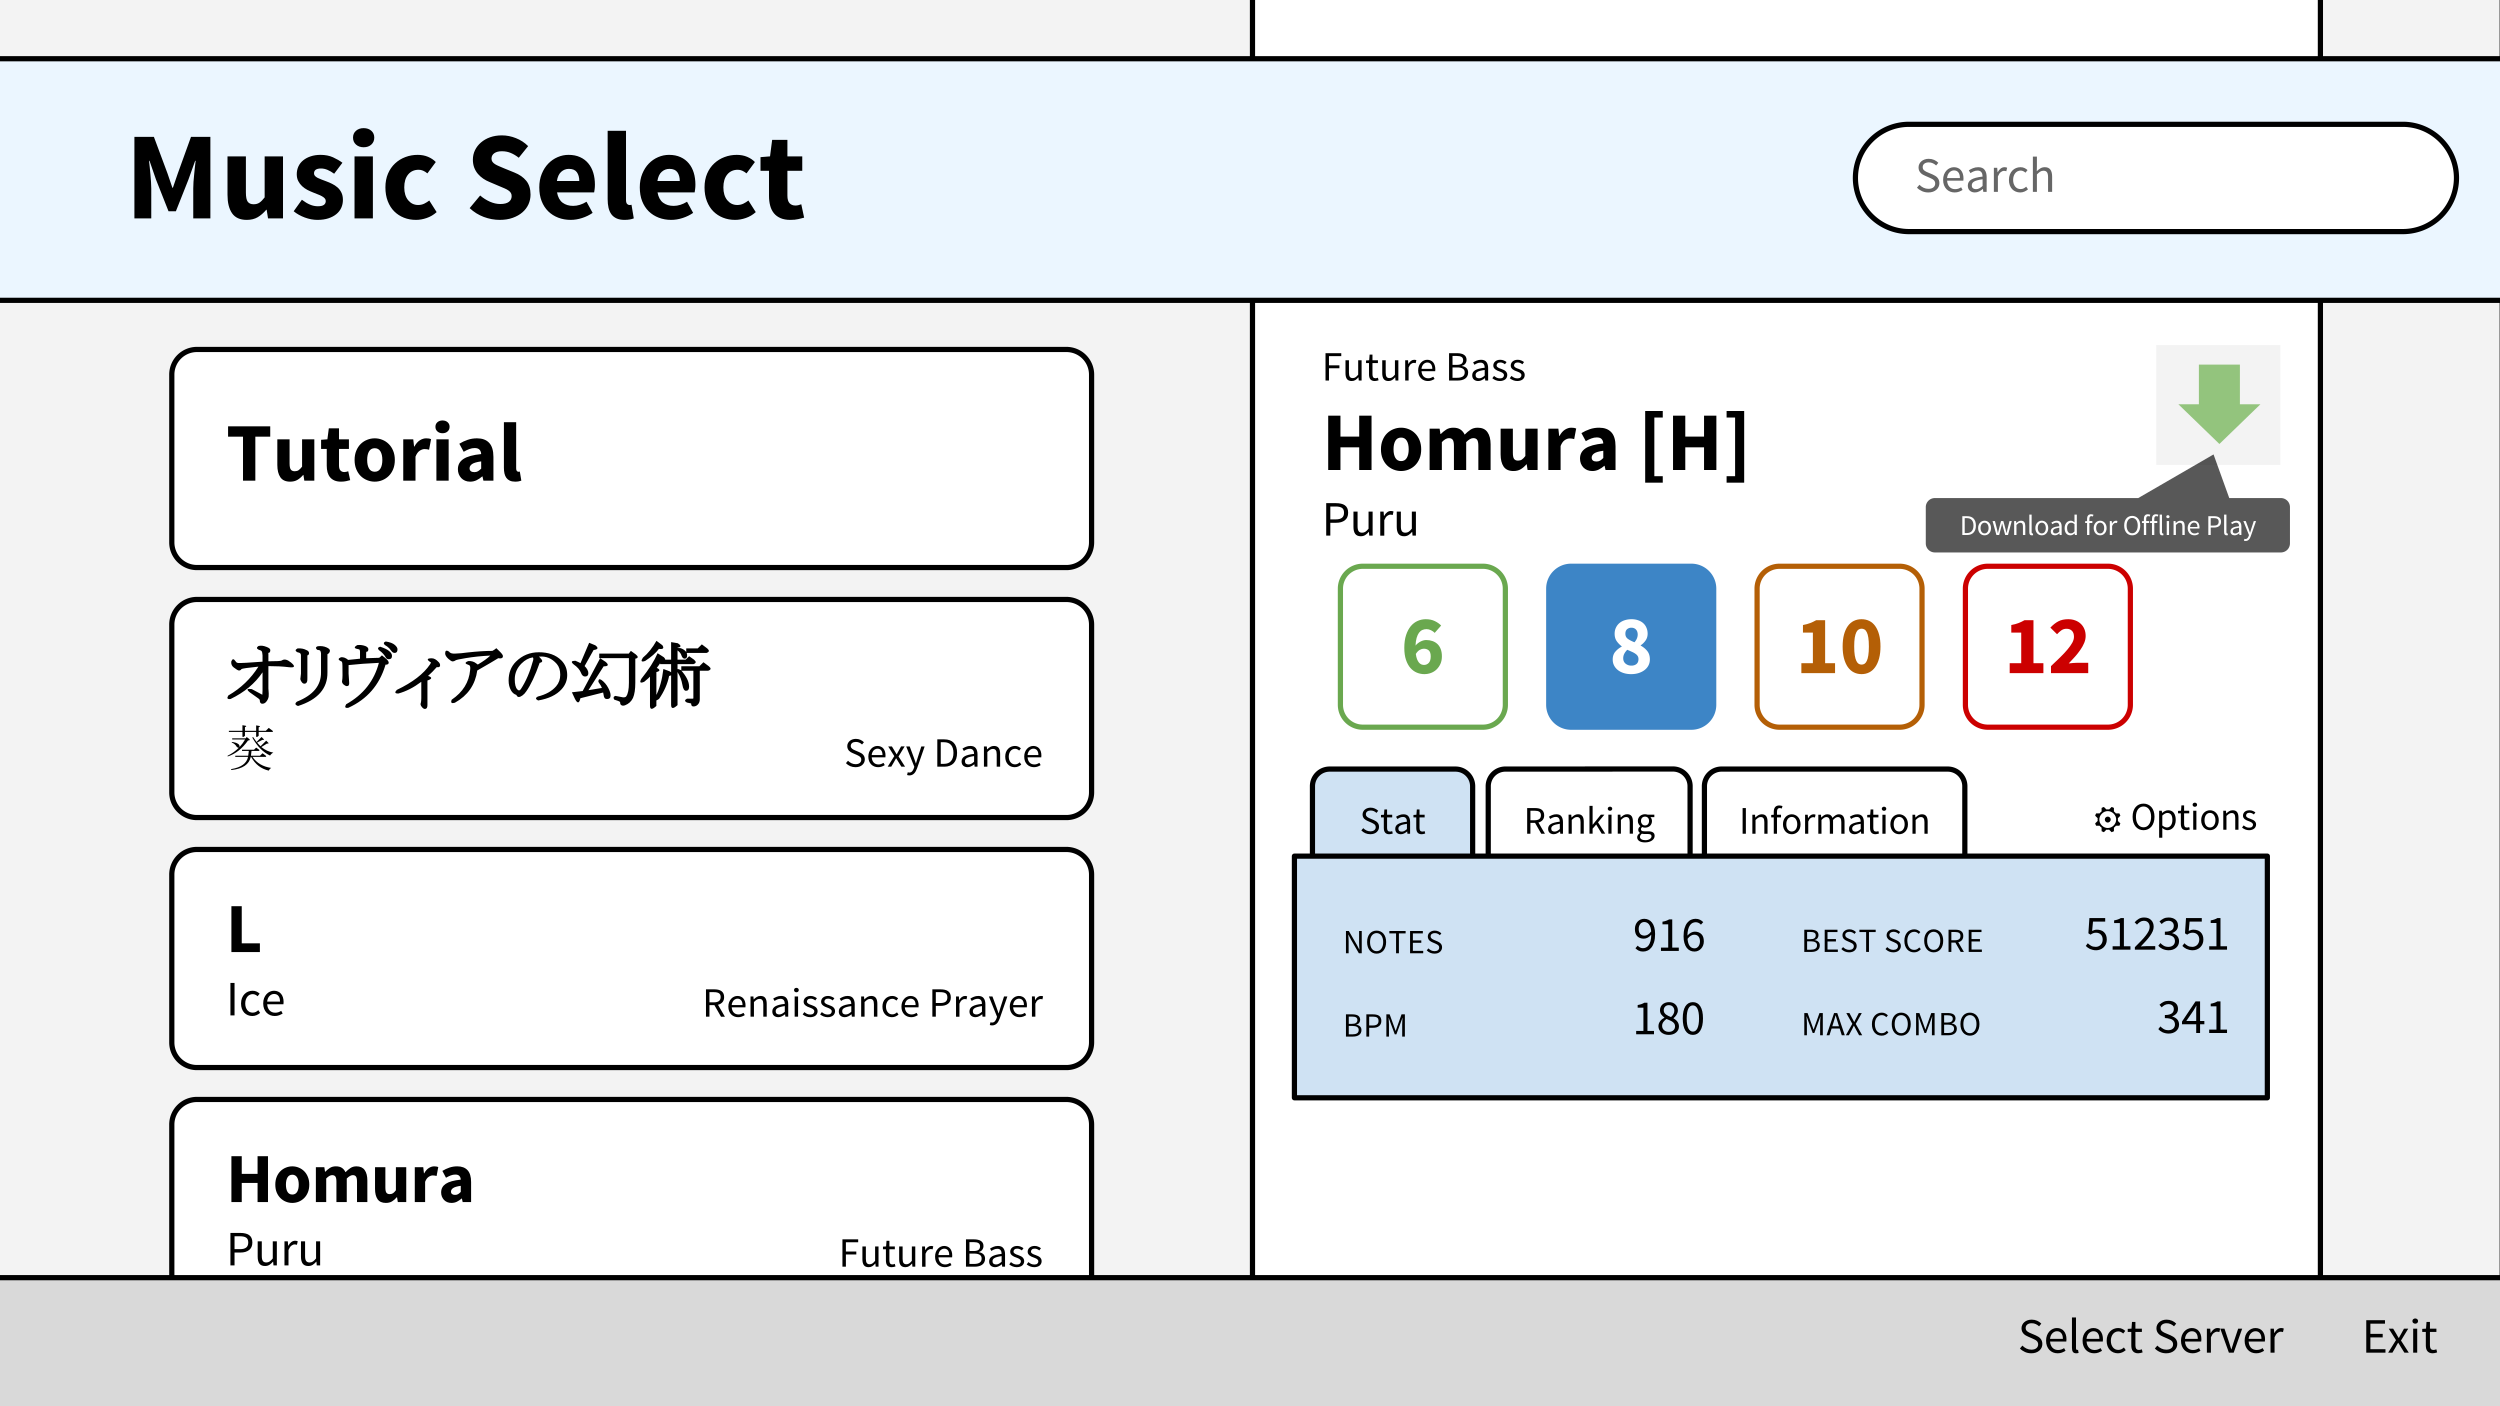 <svg viewBox="0 0 960 540" fill="none" stroke-linecap="square" stroke-miterlimit="10" xmlns="http://www.w3.org/2000/svg"><rect x="0" y="0" width="960" height="540" fill="#333333" stroke="none"/><clipPath id="a"><path d="M0 0h960v540H0V0z"/></clipPath><g clip-path="url(#a)"><path d="M0 0h960v540H0z"/><path fill="#f3f3f3" d="M-.181-1.073h960v540h-960z"/><path fill="#fff" d="M480.955-13.955h410.08v529.26h-410.08z"/><path stroke="#000" stroke-width="2" stroke-linejoin="round" stroke-linecap="butt" d="M480.955-13.955h410.08v529.26h-410.08z"/><path fill="#ebf6ff" d="M-8.588 22.546h975.874v92.787H-8.588z"/><path stroke="#000" stroke-width="2" stroke-linejoin="round" stroke-linecap="butt" d="M-8.588 22.546h975.874v92.787H-8.588z"/><path d="M38.91 28.78h422.52v92.787H38.91z"/><path fill="#000" d="M51.614 52.563h7.484l5.235 14.062 1.859 5.469h.203l1.875-5.469 5.078-14.062h7.438V83.86h-6.578V72.39q0-1.155.093-2.546.11-1.39.25-2.797.141-1.422.282-2.781.156-1.375.297-2.531h-.188l-2.594 7.25-4.812 12.14h-2.828l-4.797-12.14-2.5-7.25h-.188q.14 1.156.282 2.53.156 1.36.265 2.782.125 1.406.219 2.797.094 1.39.094 2.547V83.86h-6.47V52.563zm35.748 7.484h7.062v13.875q0 2.594.72 3.563.718.953 2.25.953 1.343 0 2.25-.625.921-.625 1.983-2.016v-15.75h7.047V83.86h-5.75l-.53-3.313h-.142q-1.546 1.828-3.296 2.86-1.75 1.03-4.204 1.03-3.875 0-5.64-2.546-1.75-2.547-1.75-7.063V60.047zm28.56 16.656q1.641 1.25 3.126 1.875 1.484.625 3.015.625 1.594 0 2.313-.531.719-.531.719-1.484 0-.578-.407-1.032-.406-.453-1.109-.828-.687-.39-1.562-.703-.86-.312-1.766-.703-1.11-.437-2.219-1-1.094-.578-2.015-1.422-.907-.844-1.485-1.969-.578-1.125-.578-2.609 0-1.64.64-3.031.657-1.39 1.86-2.344 1.203-.969 2.875-1.516 1.688-.562 3.75-.562 2.734 0 4.797.937 2.062.938 3.61 2.094l-3.173 4.219q-1.296-.953-2.546-1.484-1.25-.532-2.5-.532-2.688 0-2.688 1.875 0 .578.375.985.39.406 1.031.75.657.328 1.5.64.844.313 1.75.657 1.157.421 2.282.984 1.125.547 2.062 1.36.938.812 1.516 2 .578 1.171.578 2.796 0 1.64-.625 3.031-.625 1.391-1.875 2.422-1.25 1.032-3.078 1.64-1.813.595-4.22.595-2.343 0-4.827-.907-2.469-.921-4.281-2.406l3.156-4.422zm23.718-20.156q-1.781 0-2.938-1.031-1.14-1.031-1.14-2.672 0-1.625 1.14-2.625 1.157-1.016 2.938-1.016 1.828 0 2.953 1.016 1.125 1 1.125 2.625 0 1.64-1.125 2.672-1.125 1.031-2.953 1.031zm-3.5 3.5h7.047V83.86h-7.047V60.047zm11.857 11.906q0-2.968 1-5.297 1.016-2.328 2.72-3.906 1.702-1.594 3.952-2.437 2.25-.844 4.703-.844 2.203 0 3.985.75 1.781.75 2.984 2l-3.219 4.36q-1.687-1.391-3.312-1.391-2.594 0-4.094 1.828-1.484 1.812-1.484 4.937t1.515 4.953q1.516 1.813 3.813 1.813 1.297 0 2.36-.516 1.062-.531 1.921-1.203l2.828 4.453Q165.95 83 163.825 83.72q-2.109.719-4.078.719-2.5 0-4.64-.844-2.125-.844-3.719-2.422-1.578-1.578-2.484-3.906-.907-2.328-.907-5.313zm36.385 3.125q1.672 1.438 3.703 2.36 2.047.906 4.016.906 2.203 0 3.28-.813 1.095-.828 1.095-2.218 0-.72-.313-1.235-.312-.531-.922-.937-.594-.422-1.437-.781-.844-.36-1.844-.782l-4.078-1.734q-1.203-.484-2.328-1.25-1.125-.766-2.016-1.797-.89-1.031-1.422-2.39-.531-1.376-.531-3.11 0-1.922.812-3.625.829-1.703 2.313-2.969 1.484-1.281 3.516-2 2.046-.718 4.5-.718 2.734 0 5.39 1.062 2.672 1.047 4.688 3.063l-3.594 4.468q-1.531-1.203-3.078-1.843-1.531-.657-3.406-.657-1.829 0-2.907.75t-1.078 2.094q0 .719.36 1.219.359.5 1 .906.656.406 1.515.766.875.359 1.875.797l4.031 1.64q2.891 1.14 4.547 3.156 1.657 2.016 1.657 5.329 0 1.968-.797 3.734-.797 1.75-2.313 3.062-1.5 1.313-3.719 2.11-2.203.797-4.984.797-3.078 0-6.125-1.125-3.047-1.141-5.437-3.391l4.03-4.844zm22.703-3.125q0-2.875.954-5.203.953-2.328 2.515-3.937 1.563-1.61 3.578-2.47 2.016-.874 4.172-.874 2.547 0 4.438.875 1.906.86 3.172 2.406 1.28 1.531 1.906 3.625.625 2.078.625 4.531 0 .954-.11 1.75-.093.782-.187 1.22h-14.25q.484 2.734 2.14 3.968 1.657 1.219 4.047 1.219 2.547 0 5.141-1.594l2.344 4.281q-1.813 1.25-4.047 1.969-2.234.719-4.39.719-2.548 0-4.766-.844-2.203-.844-3.844-2.438-1.625-1.609-2.531-3.906-.907-2.312-.907-5.297zm15.36-2.453q0-2.062-.922-3.36-.906-1.296-3.063-1.296-1.687 0-2.968 1.14-1.266 1.126-1.64 3.516h8.593zm10.895-19.28h7.047v26.53q0 1.11.406 1.547.407.422.844.422h.406q.172 0 .453-.094l.875 5.235q-.578.234-1.468.406-.891.172-2.094.172-1.813 0-3.063-.578-1.25-.579-2-1.61-.734-1.031-1.078-2.484-.328-1.469-.328-3.297v-26.25zm12.338 21.734q0-2.875.953-5.203.953-2.328 2.515-3.937 1.563-1.61 3.578-2.47 2.016-.874 4.172-.874 2.547 0 4.438.875 1.906.86 3.172 2.406 1.28 1.531 1.906 3.625.625 2.078.625 4.531 0 .954-.11 1.75-.093.782-.187 1.22h-14.25q.484 2.734 2.14 3.968 1.657 1.219 4.048 1.219 2.546 0 5.14-1.594l2.344 4.281q-1.813 1.25-4.047 1.969-2.234.719-4.39.719-2.547 0-4.766-.844-2.203-.844-3.844-2.438-1.625-1.609-2.531-3.906-.906-2.312-.906-5.297zm15.359-2.453q0-2.062-.922-3.36-.906-1.296-3.062-1.296-1.688 0-2.97 1.14-1.265 1.126-1.64 3.516h8.594zm9.505 2.453q0-2.968 1-5.297 1.015-2.328 2.718-3.906 1.703-1.594 3.953-2.437 2.25-.844 4.704-.844 2.203 0 3.984.75 1.781.75 2.984 2l-3.218 4.36q-1.688-1.391-3.313-1.391-2.594 0-4.094 1.828-1.484 1.812-1.484 4.937t1.516 4.953q1.515 1.813 3.812 1.813 1.297 0 2.36-.516 1.062-.531 1.921-1.203l2.828 4.453Q288.495 83 286.37 83.72q-2.11.719-4.078.719-2.5 0-4.641-.844-2.125-.844-3.719-2.422-1.578-1.578-2.484-3.906-.906-2.328-.906-5.313zm24.76-6.375h-3.266v-5.234l3.656-.297.813-6.328h5.859v6.328h5.703v5.531h-5.703v9.547q0 2.016.828 2.906.844.891 2.234.891.579 0 1.172-.14.61-.157 1.094-.344l1.094 5.14q-.953.282-2.25.563-1.297.297-3.031.297-2.204 0-3.766-.672-1.563-.672-2.547-1.875-.984-1.203-1.437-2.906-.454-1.704-.454-3.766v-9.64z"/><path fill="#fff" d="M65.971 143.858a9.664 9.664 0 0 1 9.664-9.664h333.87a9.664 9.664 0 0 1 9.663 9.664v64.42a9.664 9.664 0 0 1-9.664 9.664H75.634a9.664 9.664 0 0 1-9.663-9.663z"/><path stroke="#000" stroke-width="2" stroke-linejoin="round" stroke-linecap="butt" d="M65.971 143.858a9.664 9.664 0 0 1 9.664-9.664h333.87a9.664 9.664 0 0 1 9.663 9.664v64.42a9.664 9.664 0 0 1-9.664 9.664H75.634a9.664 9.664 0 0 1-9.663-9.663z"/><path d="M77.782 137.95h329.575v69.795H77.782z"/><path fill="#000" d="M93.313 167.677H87.58v-3.969h16.188v3.969h-5.72v16.89h-4.734v-16.89zm13.183 1.016h4.703v9.25q0 1.734.469 2.375.484.64 1.516.64.89 0 1.5-.422.609-.422 1.312-1.343v-10.5h4.703v15.875h-3.844l-.343-2.204h-.094q-1.031 1.22-2.203 1.907-1.156.687-2.797.687-2.594 0-3.766-1.703-1.156-1.703-1.156-4.703v-9.86zm18.973 3.687h-2.172v-3.5l2.422-.187.547-4.22h3.906v4.22h3.813v3.687h-3.813v6.36q0 1.343.563 1.937.562.594 1.484.594.39 0 .781-.094.406-.094.719-.219l.75 3.422q-.64.188-1.516.375-.859.203-2.015.203-1.469 0-2.516-.453-1.031-.453-1.687-1.25-.657-.797-.97-1.937-.296-1.141-.296-2.516v-6.422zm10.694 4.25q0-1.984.64-3.531.64-1.563 1.703-2.61 1.078-1.062 2.485-1.609 1.406-.562 2.906-.562 1.516 0 2.906.562 1.39.547 2.453 1.61 1.078 1.046 1.719 2.609.64 1.547.64 3.531 0 1.984-.64 3.547-.64 1.547-1.719 2.61-1.062 1.046-2.453 1.609-1.39.562-2.906.562-1.5 0-2.906-.562-1.407-.563-2.485-1.61-1.062-1.062-1.703-2.61-.64-1.562-.64-3.546zm4.828 0q0 2.078.718 3.297.72 1.219 2.188 1.219 1.453 0 2.187-1.22.735-1.218.735-3.296t-.735-3.297q-.734-1.219-2.187-1.219-1.469 0-2.188 1.22-.718 1.218-.718 3.296zm13.853-7.937h3.844l.313 2.78h.14q.86-1.624 2.063-2.39 1.219-.765 2.437-.765.672 0 1.11.078.437.078.78.234l-.765 4.063q-.453-.125-.843-.188-.375-.062-.891-.062-.89 0-1.875.64-.969.64-1.61 2.266v9.219h-4.703v-15.875zm15.08-2.329q-1.187 0-1.953-.687-.766-.688-.766-1.781 0-1.094.766-1.766.766-.672 1.953-.672 1.203 0 1.953.672.766.672.766 1.766 0 1.093-.766 1.78-.75.688-1.953.688zm-2.344 2.329h4.704v15.875h-4.704v-15.875zm8.254 11.453q0-2.485 2.11-3.89 2.125-1.423 6.828-1.892-.063-1.062-.64-1.687-.579-.625-1.86-.625-1.031 0-2.063.39-1.015.376-2.156 1.047l-1.672-3.093q1.531-.938 3.203-1.5 1.688-.578 3.578-.578 3.079 0 4.688 1.75 1.625 1.734 1.625 5.406v9.094h-3.844l-.36-1.625h-.093q-1.016.89-2.156 1.453-1.14.562-2.485.562-1.078 0-1.953-.375-.859-.375-1.468-1.015-.61-.657-.954-1.516-.328-.875-.328-1.906zm4.485-.344q0 .766.484 1.14.5.36 1.344.36.828 0 1.406-.344.578-.36 1.219-1v-2.781q-2.531.344-3.5 1.016-.953.671-.953 1.609zM193.5 162.13h4.704v17.703q0 .735.265 1.031.281.282.563.282h.281q.11 0 .297-.063l.578 3.485q-.375.156-.969.265-.594.125-1.39.125-1.22 0-2.063-.39-.828-.391-1.328-1.079-.484-.687-.719-1.656-.219-.984-.219-2.187V162.13z"/><path fill="#fff" d="M65.971 239.858a9.664 9.664 0 0 1 9.664-9.664h333.87a9.664 9.664 0 0 1 9.663 9.664v64.42a9.664 9.664 0 0 1-9.664 9.664H75.634c-5.336 0-9.663-4.326-9.663-9.663z"/><path stroke="#000" stroke-width="2" stroke-linejoin="round" stroke-linecap="butt" d="M65.971 239.858a9.664 9.664 0 0 1 9.664-9.664h333.87a9.664 9.664 0 0 1 9.663 9.664v64.42a9.664 9.664 0 0 1-9.664 9.664H75.634c-5.336 0-9.663-4.326-9.663-9.663z"/><path d="M77.782 236.097h329.575v69.795H77.782z"/><path fill="#000" d="M99.22 248.08q1.328-.392 3.078.312 1.5.546 1.5 1.25 0 1.078-.797 1.078.062-.047.062.5v2.718q4.75 0 5.141-.312 1.406-.984 3.516.766 2.703 2.234-.828 1.812-3.344-.422-7.829-.422v8.594q.22 2.36.094 3.187-.25 1.22-1.094 2.094-.578.578-1.343.578-.97 0-.97-1.406 0-.234-.515-.61-1.453-1.062-3.265-2.327-2.141-1.704.703-1.282 1.875 1 3.687 1.97.36.202.375.202.078-.719.078-1.64v-6.97q-4.359 6.438-12.265 10.235-1.86.281-.875-1.344 7.172-4.125 11.562-11.078-6.172.625-6.531.953-.328.532-.937.532-.516 0-2.016-1.172-1.078-.813-.953-2.235.594-1.718 1.64-.171.313.609.954.687 1.64.11 9.421-.5v-2.422q-.093-1.281-.312-1.578-.297-.375-1.125-.562-1.313-.625-.156-1.438zm16.344 3.562q0-.5-.266-.766-.28-.297-1.03-.39-1.485-.72 0-1.5 1.968-.11 3.25.577 1.155.422 1.155 1.235 0 .703-.703.937.063-.015.063.438v8.11q.14 2.25-1.172 2.25-.64 0-1.11-.782-.562-.86-.374-1.375.093-.672.187-1.703v-7.031zm10.172 6.546q.125 9.266-11.313 12.922-1.734-.609-.375-1.687 9.313-3.703 9.22-11.235v-7.359q-.079-.672-.313-.969-.172-.234-1.188-.343-.953-.954.235-1.36 1.906-.234 3.406.453 1.281.563 1.281 1.235 0 .86-.953 1.39v6.953zm14.915-7.89q.016 0-.046.531v1.922q2.078-.078 4.984-.156.344-.22 1.062-.938 1.25.938 1.922 1.594.688.687.688 1.234 0 .766-1.297.766.047 0 .016.203-3.454 11.453-14.204 16.328-1.843.328-.859-1.344 9.938-5.546 12.625-16.093-.031.093.25.172-6.953.312-11.937.875v3.296q.109 2.297.218 3.329.157 1.453-.875 1.453-.5 0-1.187-.547-.906-.75-.61-1.719.204-1.062.094-5.453 0-1.156-.172-1.594-.031-.11-.547-.328-1.53-.734.172-1.453 1.375-.14 2.75 1.031l4.547-.469v-2.734q-.078-.687-.187-.75-.203-.125-.735-.234-2.078-.36-.187-1.485 1.5-.234 3.11.328 1.202.47 1.202 1.266 0 .969-.797.969zm4.844-.672q-.844-.89.485-1.297 2.484.828 3.39 1.625 1.156.89 1.156 1.906 0 1.282-1.187 1.282-.875 0-1.219-.72-.39-.671-1-1.374-.469-.578-1.625-1.422zm2.25-1.969q-.844-.89.39-1.328 2.391.375 3.47 1.328 1.03.89 1.03 1.672 0 1.39-1.077 1.39-.703 0-1.172-.64-.625-.812-.906-1.125-.782-.781-1.735-1.297zm17.486 6.578q-2.203-1.453.578-1.453 1.281 0 2.61 1.438.577.562.577 1.218 0 .954-1.187.75-.172-.03-.406.313-1.203 1.422-3.032 3.047 2.532.844-.234 1.765v9.422q0 1.5-.969 1.5-.578 0-1.156-.734-.766-.89-.406-1.594.172-.625.172-1.812v-6.282q-4.375 3.297-8.86 4.516-1.922 0-.515-1.422 9.03-4.297 12.734-9.781.328-.484.328-.844 0 .047-.234-.047zm26.79-3.937q1.109 1.11 1.109 1.656 0 .875-1.078.875-.375 0-.734-.078-2.157 1.36-8.047 4.719-1.157 8.234-8.61 12.39-1.906.563-1.203-1.172 6.453-4.39 7.078-11.406.25-1.75-.547-1.937-2.296-.688-.187-1.485 1.766-.14 3 .844.75.625.781.422 3.078-1.813 4.703-3.39-5.031.25-9.437.984-3.563.593-3.875.843-.563.422-1.172.422-.516 0-1.625-.984-1.234-1.125-1.234-2.094 0-1.64 1.468-.703.532.875 2.313.781 2.515-.093 4.703-.422 5.625-.625 9.656-.625.672-.328 1.516-1.03l1.422 1.39zm15.115 1.844q-.515-.297.391.593 1.5 1.47-.297 1.797-2.562 7.281-5.125 10.922-.672 1.031-1.5 1.61-1.734 1.265-2.312-.204-1.328-.422-2.078-1.765-.907-1.61-.907-3.75 0-4.453 2.797-7.25 3.64-3.625 8.828-3.625 5.5 0 8.61 3.11 2.265 2.265 2.265 5.655 0 3.047-2.14 5.422-2.97 3.313-9.032 4.328-1.562-.765-.109-1.515 4.64-1.14 7.047-3.953 1.562-1.844 1.562-4.391 0-2.64-1.328-4.172-2.781-3.172-6.672-2.812zm-7.171 12.546q2.984-4.515 4.75-11.078.218-.906-.141-1.172-2.328.36-4.313 2.344-2.593 2.578-2.593 6.031 0 2.938 1 3.938.375.375.672.375.187 0 .625-.438zm43.099 3.329q-.937 2-3.047 2.812-.906.313-1.422-.047-.468-.25-.468-1.11-.094-.296-.797-.53l-1.453-.485q-.688-1.047.421-1.437l2.875.547q.954.078 1.266-.329 1.063-1.421 1.063-5.25v-9.468H230.11v-1.735h11.344l.797-1.047 1.906 1.375q1.547 1.282-.203 1.625v9.25q0 3.797-.891 5.829zm-8.594-.97q0 1.391-1.39 1.391-1.141 0-1.282-1.53-.093-.595-.187-.985l-8.734 2.203q-.672 3.078-2.11.203l-1.156-2.484 4.14-.485 6.704-12.593 2.109 1.39q1.984 1.719-.766 1.719l-5.828 9.156 5.172-.86q-.156-.593-1.36-2.343 0-1.5 1.188-.719 1.578 1.125 2.594 3.047.906 1.688.906 2.89zm-11.406-8.765q-.656-1.656-2.766-3.14-1.718-1.407.657-1.407 1.406.594 1.953.922l3.328-7.828 2.36.969q1.968 1.484-.657 1.812l-3.453 6.157q1.437 1.437 1.437 2.734 0 1.281-1.28 1.281-1.032 0-1.579-1.5zm37.594-8.11q-2.063-1.64.672-1.28 1.125.375 1.859 1.093.672.703.672 1.657 0 1.28-.969 1.28-.812 0-1.25-1.312-.265-.812-.984-1.437zm-12.922 3.641q-2.203.766-.86-1.265 2.922-2.422 5.204-6.469l2.265 1.688q1.14 1.734-1.328 1.406-1.75 2.344-5.281 4.64zm4.312 17.266q-2.453 2.297-2.453-.125V259.83q-.328.422-2.234 1.984-2.297.985-1.047-1.203 4.297-5.343 6.203-9.78l2.39 1.546q1.423 1.406-.968 1.578-.812 1.375-1.734 2.516l-.016-.016q2.14 1.063-.14 1.625v13zm-.296-3.625q2.28-4.375 2.984-10.562l2.39.89q2.204 1.25-.187 1.797-.906 4.516-3.86 8.797-2.327 1.64-1.327-.922zm8.421-14.14h3.125l1.329-1.329 1.875 1.328q1.406 1.188-.25 1.72h-6.079v15.734q-2.468 2.28-2.468-.141v-15.594h-4.22v-1.719h4.22v-6.734l2.547.422q2.156 1.375-.079 1.734v4.578zm1.282 4q3.156 3.5 3.156 6.359 0 1.594-1.188 1.594-1 0-1.375-2.25-.515-2.844-1.734-4.672-1.062-2.14 1.14-1.032zm7.265.25v10.953q0 1.296-.797 2.078-.671.687-1.656.687-.86 0-.86-1.078 0-.078-.093-.094l-1.547-.328q-1.422-.734.047-1.5h2.25q.188 0 .188-.187v-10.532h-4.641v-1.718h6.953l1.563-1.547 2.078 1.562q1.422 1.172-.266 1.703h-3.219zm-5.203-6.844v-1.735h4.422l1.563-1.547 2.078 1.563q1.359 1.156-.25 1.719h-7.813zM96.954 290.65q2.453 3.562 7.203 4.233-.594.297-.969 1.032-4.453-1.032-6.75-5.266h-.156q-.89 4.313-7.422 5.047-.297-.14 0-.375 5.64-.953 6.39-4.672h-4.905v-.453h4.968q.157-.813.235-1.844h-2.61v-.453h4.61l.812-.812 1.047.734q.438.375 0 .531H96.58q-.078 1.031-.219 1.844h3.485l.968-.953 1.188.89q.437.36 0 .516h-5.047zm6.75-.517q-4-1.859-6.828-6.906l.297-.219q.672 1.032 1.344 1.922l1.921-1.922.516.516q.89.734-.219.594l-2 1.031q.735.89 1.328 1.422l2.157-2.156.515.515q.89.75-.218.594l-2.157 1.344q2.078 1.703 4.61 2.14-.813.375-1.266 1.125zm-14.625-4.984q-.36-.36.297-.219 1.344.219 2.078.75.594.36.531 1.188 1.25-1.344 2.14-2.906h-4.968v-.438h5.203l.36-.516 1.047.813q.437.516-.516.516-3.266 4.609-7.656 6.093-.516 0-.063-.297 2.297-1.125 4.156-2.968-.593-.078-.828-.453-.515-.97-1.781-1.563zm15.516-4.594q.453.375 0 .516h-5.266v1.484q-.969.89-.969.078v-1.562h-4.297v1.484q-.968.89-.968.078v-1.562h-5.203v-.438h5.203v-2.156l1.265.219q.516.219-.297.516v1.421h4.297v-2.078l1.266.219q.516.219-.297.516v1.343h2.75l1.11-1.125 1.406 1.047z"/><path d="M265.375 270.053H409.5v25.197H265.375z"/><path fill="#000" d="M325.633 292.132q.563.578 1.313.953.765.36 1.594.36 1.03 0 1.609-.47.578-.484.578-1.25 0-.406-.14-.672-.141-.28-.376-.484-.218-.203-.546-.36-.313-.171-.688-.343l-1.5-.656q-.375-.157-.766-.375-.375-.235-.687-.547-.297-.328-.484-.766-.188-.437-.188-1.015 0-.594.25-1.094.25-.516.688-.89.437-.376 1.03-.579.61-.219 1.329-.219.937 0 1.734.36.813.36 1.36.937l-.72.86q-.468-.454-1.062-.72-.578-.265-1.312-.265-.89 0-1.422.406-.531.407-.531 1.125 0 .391.14.657.157.25.407.453.265.203.562.36l.625.28 1.5.641q.438.188.844.438.406.25.687.578.282.328.454.765.171.438.171 1.016 0 .625-.25 1.172-.25.531-.718.953-.453.406-1.11.64-.656.22-1.484.22-1.11 0-2.063-.407-.937-.422-1.625-1.14l.797-.922zm7.81-1.594q0-.953.297-1.719.297-.766.781-1.281.484-.531 1.11-.813.624-.28 1.296-.28.735 0 1.313.265.594.25.984.734.39.469.594 1.14.219.673.219 1.516 0 .422-.047.72h-5.25q.078 1.25.765 2 .704.733 1.829.733.562 0 1.03-.171.47-.172.907-.438l.469.86q-.516.328-1.14.562-.626.234-1.423.234-.781 0-1.468-.28-.688-.282-1.188-.798-.5-.515-.797-1.265-.281-.75-.281-1.72zm5.437-.594q0-1.187-.5-1.812-.5-.641-1.421-.641-.407 0-.782.172-.375.156-.687.469-.297.312-.5.765t-.266 1.047h4.156zm4.53.406l-2.344-3.718h1.422l1.032 1.718q.187.313.375.641.187.328.39.656h.078l.344-.656q.172-.328.36-.64l.937-1.72h1.375l-2.344 3.86 2.516 3.922h-1.422l-1.125-1.813q-.219-.343-.422-.687-.203-.36-.437-.703h-.063l-.406.687q-.188.344-.375.703l-1.063 1.813h-1.375l2.547-4.063zm5.152 6.203q.125.032.281.063.172.047.313.047.671 0 1.093-.469.422-.469.672-1.187l.172-.579-3.125-7.796h1.36l1.593 4.312q.172.516.375 1.078.203.563.375 1.11h.063q.172-.532.328-1.094.172-.578.328-1.094l1.39-4.312h1.282l-2.922 8.421q-.219.579-.484 1.063-.25.5-.61.86-.344.359-.797.562-.437.219-1.03.219-.267 0-.5-.047-.22-.032-.407-.11l.25-1.047zm11.36-12.64h2.625q2.438 0 3.703 1.344 1.266 1.343 1.266 3.859 0 1.25-.328 2.234-.313.985-.938 1.672-.625.672-1.547 1.031-.906.36-2.093.36h-2.688v-10.5zm2.531 9.406q1.844 0 2.75-1.094.922-1.109.922-3.109t-.922-3.047q-.906-1.062-2.75-1.062h-1.203v8.312h1.203zm6.793-.922q0-1.281 1.141-1.953 1.156-.687 3.656-.953 0-.375-.078-.719-.078-.36-.265-.625-.172-.281-.485-.437-.297-.172-.781-.172-.688 0-1.281.25-.578.25-1.032.578l-.53-.906q.546-.36 1.327-.688.782-.328 1.72-.328 1.437 0 2.077.875.64.875.64 2.328v4.766h-1.093l-.11-.922h-.03q-.563.453-1.22.781-.64.328-1.359.328-1 0-1.656-.562-.64-.578-.64-1.64zm1.297-.094q0 .672.391.97.406.28.969.28.562 0 1.062-.265.516-.266 1.078-.781v-2.157q-.984.125-1.656.313-.672.172-1.078.406-.406.234-.594.547-.172.312-.172.687zm7.286-5.671h1.094l.11 1.125h.046q.563-.563 1.172-.938.625-.375 1.438-.375 1.234 0 1.796.766.563.765.563 2.281v4.922h-1.313v-4.75q0-1.11-.359-1.594-.344-.484-1.11-.484-.609 0-1.077.312-.454.297-1.047.89v5.626h-1.313v-7.781zm8.174 3.906q0-.969.297-1.735.312-.765.828-1.28.516-.532 1.188-.798.687-.28 1.437-.28.766 0 1.313.28.562.282.953.641l-.657.86q-.343-.313-.734-.5-.375-.188-.828-.188-.531 0-.984.219-.438.203-.766.609-.313.406-.5.953-.188.547-.188 1.219t.172 1.219q.188.546.5.937.313.39.75.61.453.218.985.218.562 0 1.015-.234.453-.235.797-.563l.594.875q-.516.453-1.172.735-.64.265-1.344.265-.781 0-1.453-.265-.672-.282-1.156-.797-.484-.516-.766-1.266-.281-.765-.281-1.734zm7.296 0q0-.953.297-1.719.297-.766.781-1.281.485-.531 1.11-.813.625-.28 1.296-.28.735 0 1.313.265.594.25.984.734.39.469.594 1.14.219.673.219 1.516 0 .422-.047.72h-5.25q.078 1.25.766 2 .703.733 1.828.733.562 0 1.03-.171.47-.172.907-.438l.469.86q-.516.328-1.14.562-.626.234-1.423.234-.78 0-1.468-.28-.688-.282-1.188-.798-.5-.515-.797-1.265-.281-.75-.281-1.72zm5.438-.594q0-1.187-.5-1.812-.5-.641-1.422-.641-.407 0-.782.172-.375.156-.687.469-.297.312-.5.765t-.266 1.047h4.157z"/><path fill="#fff" d="M65.971 335.858c0-5.337 4.327-9.664 9.664-9.664h333.87a9.664 9.664 0 0 1 9.663 9.664v64.42a9.664 9.664 0 0 1-9.664 9.664H75.634c-5.336 0-9.663-4.326-9.663-9.663z"/><path stroke="#000" stroke-width="2" stroke-linejoin="round" stroke-linecap="butt" d="M65.971 335.858c0-5.337 4.327-9.664 9.664-9.664h333.87a9.664 9.664 0 0 1 9.663 9.664v64.42a9.664 9.664 0 0 1-9.664 9.664H75.634c-5.336 0-9.663-4.326-9.663-9.663z"/><path d="M77.782 332.097h329.575v69.795H77.782z"/><path fill="#000" d="M88.86 347.985h3.969v14.266h6.969v3.344H88.86v-17.61zm-.375 29.461h1.578v12.469h-1.578v-12.47zm4.079 7.875q0-1.156.36-2.063.359-.906.968-1.53.61-.626 1.406-.954.813-.328 1.703-.328.922 0 1.578.344.657.328 1.125.765l-.78 1q-.407-.36-.86-.578-.453-.234-1-.234-.625 0-1.156.265-.532.25-.922.735-.375.469-.594 1.125-.219.656-.219 1.453t.203 1.437q.219.641.578 1.11.375.469.907.734.547.25 1.172.25.656 0 1.203-.265.547-.282.953-.672l.703 1.03q-.625.548-1.39.876-.766.328-1.61.328-.906 0-1.703-.328t-1.39-.938q-.579-.625-.907-1.515-.328-.906-.328-2.047zm8.507 0q0-1.14.344-2.047.36-.906.937-1.531.578-.625 1.313-.953.75-.344 1.547-.344.875 0 1.562.312.703.297 1.156.875.47.563.72 1.36.25.797.25 1.797 0 .515-.063.843h-6.235q.11 1.5.922 2.375.828.875 2.156.875.672 0 1.235-.187.562-.203 1.078-.531l.547 1.03q-.61.376-1.36.673-.734.281-1.687.281-.922 0-1.735-.328-.812-.344-1.406-.953-.594-.625-.937-1.516-.344-.89-.344-2.031zm6.453-.703q0-1.422-.594-2.172-.593-.766-1.687-.766-.485 0-.938.203-.437.204-.812.579-.36.359-.594.906-.234.547-.312 1.25h4.937z"/><path d="M229.948 366.053h179.559v25.196h-179.56z"/><path fill="#000" d="M272.424 384.897h1.766q1.234 0 1.89-.5.657-.516.657-1.531 0-1.047-.657-1.453-.656-.422-1.89-.422h-1.766v3.906zm4.438 5.516l-2.532-4.438h-1.906v4.438h-1.328v-10.5h3.281q.797 0 1.469.156.687.156 1.172.515.5.344.765.907.282.547.282 1.375 0 1.234-.641 1.968-.64.735-1.719 1l2.657 4.579h-1.5zm2.827-3.875q0-.954.297-1.72.297-.765.78-1.28.485-.532 1.11-.813.625-.281 1.297-.281.735 0 1.313.265.593.25.984.735.39.469.594 1.14.219.672.219 1.516 0 .422-.047.719h-5.25q.078 1.25.765 2 .703.734 1.828.734.563 0 1.032-.172.468-.172.906-.437l.469.86q-.516.327-1.14.562-.626.234-1.423.234-.781 0-1.469-.281-.687-.281-1.187-.797t-.797-1.266q-.281-.75-.281-1.718zm5.437-.594q0-1.188-.5-1.813-.5-.64-1.422-.64-.406 0-.78.172-.376.156-.688.468-.297.313-.5.766t-.266 1.047h4.156zm3.077-3.313h1.094l.11 1.125h.046q.562-.562 1.172-.937.625-.375 1.437-.375 1.235 0 1.797.765.563.766.563 2.282v4.922h-1.313v-4.75q0-1.11-.36-1.594-.343-.485-1.109-.485-.609 0-1.078.313-.453.297-1.047.89v5.626h-1.312v-7.782zm8.361 5.766q0-1.281 1.141-1.953 1.156-.688 3.656-.953 0-.375-.078-.72-.078-.358-.266-.624-.171-.281-.484-.438-.297-.171-.781-.171-.688 0-1.281.25-.579.25-1.032.578l-.53-.907q.546-.359 1.327-.687.781-.328 1.719-.328 1.437 0 2.078.875.64.875.64 2.328v4.766h-1.093l-.11-.922h-.03q-.563.453-1.22.78-.64.329-1.359.329-1 0-1.656-.562-.64-.579-.64-1.641zm1.297-.094q0 .672.39.969.407.281.97.281.562 0 1.062-.265.516-.266 1.078-.782v-2.156q-.984.125-1.656.313-.672.171-1.078.406-.406.234-.594.547-.172.312-.172.687zm7.958-7.265q-.39 0-.656-.235-.25-.25-.25-.61 0-.39.25-.624.265-.235.656-.235.39 0 .64.235.266.234.266.625 0 .36-.265.61-.25.234-.641.234zm-.672 1.593h1.313v7.782h-1.313v-7.782zm3.733 6.016q.5.422 1.031.687.547.25 1.25.25.766 0 1.14-.343.391-.36.391-.875 0-.313-.156-.532-.156-.218-.406-.39-.25-.172-.578-.297l-.625-.25q-.422-.14-.844-.328-.406-.188-.734-.453-.328-.266-.547-.61-.203-.36-.203-.86 0-.452.187-.858.188-.422.531-.704.344-.296.829-.468.5-.172 1.125-.172.734 0 1.343.265.625.25 1.078.61l-.625.844q-.406-.313-.843-.5-.422-.188-.938-.188-.734 0-1.078.344-.344.328-.344.765 0 .282.14.485.157.187.392.344.234.156.546.28.313.11.657.235.406.172.828.344.437.172.765.437.344.266.547.657.219.375.219.922 0 .484-.187.906-.172.406-.532.734-.36.313-.906.485-.531.187-1.219.187-.828 0-1.578-.297-.75-.312-1.312-.765l.656-.891zm6.704 0q.5.422 1.031.687.547.25 1.25.25.766 0 1.14-.343.391-.36.391-.875 0-.313-.156-.532-.156-.218-.406-.39-.25-.172-.578-.297l-.625-.25q-.422-.14-.844-.328-.406-.188-.734-.453-.328-.266-.547-.61-.203-.36-.203-.86 0-.452.187-.858.188-.422.531-.704.344-.296.829-.468.5-.172 1.125-.172.734 0 1.343.265.625.25 1.078.61l-.625.844q-.406-.313-.843-.5-.422-.188-.938-.188-.734 0-1.078.344-.344.328-.344.765 0 .282.14.485.157.187.392.344.234.156.546.28.313.11.657.235.406.172.828.344.437.172.765.437.344.266.547.657.219.375.219.922 0 .484-.187.906-.172.406-.532.734-.36.313-.906.485-.531.187-1.219.187-.828 0-1.578-.297-.75-.312-1.312-.765l.656-.891zm6.516-.25q0-1.281 1.141-1.953 1.156-.688 3.656-.953 0-.375-.078-.72-.078-.358-.265-.624-.172-.281-.485-.438-.297-.171-.781-.171-.688 0-1.281.25-.578.25-1.032.578l-.53-.907q.546-.359 1.327-.687.782-.328 1.719-.328 1.438 0 2.078.875.64.875.64 2.328v4.766h-1.093l-.11-.922h-.03q-.563.453-1.22.78-.64.329-1.359.329-1 0-1.656-.562-.64-.579-.64-1.641zm1.297-.094q0 .672.39.969.407.281.97.281.562 0 1.062-.265.516-.266 1.078-.782v-2.156q-.984.125-1.656.313-.672.171-1.078.406-.406.234-.594.547-.172.312-.172.687zm7.286-5.672h1.094l.11 1.125h.046q.563-.562 1.172-.937.625-.375 1.437-.375 1.235 0 1.797.765.563.766.563 2.282v4.922h-1.313v-4.75q0-1.11-.36-1.594-.343-.485-1.108-.485-.61 0-1.079.313-.453.297-1.046.89v5.626h-1.313v-7.782zm8.174 3.907q0-.97.297-1.735.312-.765.828-1.281.516-.531 1.187-.797.688-.281 1.438-.281.766 0 1.312.281.563.281.954.64l-.657.86q-.343-.312-.734-.5-.375-.187-.828-.187-.531 0-.985.218-.437.203-.765.61-.313.406-.5.953-.188.547-.188 1.219 0 .671.172 1.218.188.547.5.938.313.39.75.61.453.218.985.218.562 0 1.015-.234.453-.235.797-.563l.594.875q-.516.453-1.172.734-.64.266-1.344.266-.781 0-1.453-.266-.672-.28-1.156-.796-.485-.516-.766-1.266-.281-.766-.281-1.734zm7.296 0q0-.954.297-1.72.297-.765.781-1.28.484-.532 1.11-.813.624-.281 1.296-.281.735 0 1.313.265.594.25.984.735.39.469.594 1.14.219.672.219 1.516 0 .422-.047.719h-5.25q.078 1.25.765 2 .704.734 1.829.734.562 0 1.03-.172.47-.172.907-.437l.469.86q-.516.327-1.14.562-.626.234-1.423.234-.78 0-1.468-.281t-1.188-.797q-.5-.516-.797-1.266-.281-.75-.281-1.718zm5.437-.594q0-1.188-.5-1.813-.5-.64-1.421-.64-.407 0-.782.172-.375.156-.687.468-.297.313-.5.766t-.266 1.047h4.156zm6.434-6.031h3.219q.86 0 1.578.171.719.157 1.219.516.515.36.797.953.28.594.28 1.453 0 .828-.28 1.438-.282.61-.797 1.015-.516.391-1.235.594-.703.203-1.562.203h-1.89v4.157h-1.329v-10.5zm3.063 5.25q1.375 0 2.03-.516.673-.516.673-1.64 0-1.141-.672-1.579-.672-.437-2.031-.437h-1.735v4.172h1.735zm6.028-2.532h1.094l.11 1.407h.046q.39-.735.953-1.157.578-.437 1.25-.437.469 0 .828.156l-.25 1.156q-.187-.062-.359-.093-.156-.032-.39-.032-.5 0-1.032.407-.531.39-.937 1.39v4.985h-1.313v-7.782zm5.162 5.766q0-1.281 1.14-1.953 1.156-.688 3.656-.953 0-.375-.078-.72-.078-.358-.265-.624-.172-.281-.485-.438-.297-.171-.781-.171-.687 0-1.281.25-.578.25-1.031.578l-.532-.907q.547-.359 1.328-.687.782-.328 1.72-.328 1.437 0 2.077.875.64.875.64 2.328v4.766h-1.093l-.11-.922h-.03q-.563.453-1.22.78-.64.329-1.359.329-1 0-1.656-.562-.64-.579-.64-1.641zm1.296-.094q0 .672.391.969.406.281.969.281.562 0 1.062-.265.516-.266 1.078-.782v-2.156q-.984.125-1.656.313-.672.171-1.078.406-.406.234-.594.547-.172.312-.172.687zm6.755 4.25q.125.031.281.063.172.047.313.047.672 0 1.093-.47.422-.468.672-1.187l.172-.578-3.125-7.797h1.36l1.593 4.313q.172.515.375 1.078.203.562.375 1.11h.063q.172-.532.328-1.094.172-.579.328-1.094l1.39-4.313h1.282l-2.922 8.422q-.219.578-.484 1.063-.25.5-.61.859-.343.36-.797.563-.437.218-1.03.218-.266 0-.5-.047-.22-.03-.407-.109l.25-1.047zm7.425-6.015q0-.954.297-1.72.297-.765.781-1.28.485-.532 1.11-.813.625-.281 1.296-.281.735 0 1.313.265.594.25.984.735.39.469.594 1.14.219.672.219 1.516 0 .422-.047.719h-5.25q.078 1.25.766 2 .703.734 1.828.734.562 0 1.03-.172.47-.172.907-.437l.469.86q-.516.327-1.14.562-.626.234-1.423.234-.78 0-1.468-.281t-1.188-.797q-.5-.516-.797-1.266-.281-.75-.281-1.718zm5.438-.594q0-1.188-.5-1.813-.5-.64-1.422-.64-.407 0-.782.172-.375.156-.687.468-.297.313-.5.766t-.266 1.047h4.157zm3.076-3.313h1.094l.11 1.407h.046q.39-.735.953-1.157.578-.437 1.25-.437.47 0 .828.156l-.25 1.156q-.187-.062-.359-.093-.156-.032-.39-.032-.5 0-1.032.407-.531.39-.937 1.39v4.985h-1.313v-7.782z"/><path fill="#fff" d="M65.971 431.858c0-5.337 4.327-9.664 9.664-9.664h333.87a9.664 9.664 0 0 1 9.663 9.664v64.42a9.664 9.664 0 0 1-9.664 9.664H75.634c-5.336 0-9.663-4.326-9.663-9.663z"/><path stroke="#000" stroke-width="2" stroke-linejoin="round" stroke-linecap="butt" d="M65.971 431.858c0-5.337 4.327-9.664 9.664-9.664h333.87a9.664 9.664 0 0 1 9.663 9.664v64.42a9.664 9.664 0 0 1-9.664 9.664H75.634c-5.336 0-9.663-4.326-9.663-9.663z"/><path d="M77.782 428.097h329.575v69.795H77.782z"/><path fill="#000" d="M88.86 443.985h3.969v6.782h6.078v-6.782h4v17.61h-4v-7.344H92.83v7.344h-3.97v-17.61zm16.857 10.907q0-1.672.531-2.97.547-1.312 1.454-2.202.906-.891 2.093-1.36 1.188-.484 2.453-.484 1.282 0 2.454.484 1.171.469 2.078 1.36.906.89 1.437 2.203.547 1.297.547 2.969 0 1.687-.547 3-.531 1.296-1.437 2.187-.907.89-2.078 1.375-1.172.469-2.454.469-1.265 0-2.453-.469-1.187-.484-2.093-1.375-.907-.89-1.454-2.187-.53-1.313-.53-3zm4.078 0q0 1.765.61 2.796.609 1.016 1.843 1.016 1.22 0 1.844-1.016.625-1.03.625-2.796 0-1.75-.625-2.766-.625-1.031-1.844-1.031-1.234 0-1.843 1.03-.61 1.017-.61 2.767zm11.498-6.688h3.25l.265 1.734h.11q.828-.843 1.765-1.453.953-.61 2.281-.61 1.438 0 2.313.579.875.578 1.39 1.672.891-.922 1.876-1.578.984-.672 2.328-.672 2.172 0 3.172 1.453 1.015 1.438 1.015 3.953v8.313h-3.969v-7.797q0-1.469-.39-2-.39-.547-1.25-.547-1 0-2.297 1.297v9.047h-3.969v-7.797q0-1.469-.39-2-.391-.547-1.266-.547-1.016 0-2.266 1.297v9.047h-3.968v-13.391zm22.719 0h3.969v7.797q0 1.469.406 2.016.406.53 1.265.53.75 0 1.266-.343.516-.36 1.11-1.14v-8.86h3.968v13.39h-3.234l-.297-1.859h-.094q-.86 1.016-1.844 1.61-.984.578-2.359.578-2.187 0-3.172-1.422-.984-1.438-.984-3.984v-8.313zm15.266 0h3.25l.265 2.344h.11q.734-1.375 1.75-2.016 1.03-.656 2.062-.656.563 0 .922.078.36.063.656.188l-.64 3.437q-.375-.11-.704-.156-.328-.063-.75-.063-.765 0-1.593.547-.813.531-1.36 1.906v7.782h-3.968v-13.391zm10.124 9.672q0-2.11 1.782-3.297 1.78-1.187 5.75-1.594-.047-.89-.532-1.422-.484-.53-1.562-.53-.875 0-1.735.327-.859.328-1.843.89l-1.39-2.624q1.296-.781 2.702-1.266 1.422-.484 3.016-.484 2.594 0 3.953 1.484 1.36 1.469 1.36 4.563v7.672h-3.235l-.297-1.375h-.078q-.875.75-1.828 1.234-.953.469-2.094.469-.922 0-1.656-.313-.719-.312-1.235-.86-.5-.562-.796-1.28-.282-.735-.282-1.594zm3.782-.297q0 .64.421.953.422.313 1.125.313.704 0 1.188-.297t1.016-.844v-2.344q-2.125.297-2.938.86-.812.562-.812 1.359zm-84.699 15.867h3.828q1.032 0 1.875.203.86.188 1.454.61.609.421.937 1.124.328.704.328 1.735 0 .984-.328 1.719-.328.718-.937 1.187-.61.469-1.454.719-.843.234-1.875.234h-2.25v4.938h-1.578v-12.47zm3.64 6.234q1.626 0 2.407-.61.797-.624.797-1.952 0-1.344-.797-1.86-.797-.53-2.406-.53h-2.063v4.952h2.063zm6.825-3h1.578v5.64q0 1.313.406 1.892.407.578 1.329.578.718 0 1.265-.36.563-.375 1.219-1.187v-6.563h1.562v9.235h-1.296l-.125-1.438h-.063q-.64.75-1.36 1.219-.718.453-1.687.453-1.469 0-2.156-.906-.672-.922-.672-2.703v-5.86zm10.29 0h1.28l.142 1.672h.062q.469-.875 1.14-1.39.673-.516 1.47-.516.562 0 1 .203l-.313 1.36q-.219-.079-.422-.11-.187-.047-.469-.047-.593 0-1.234.485-.625.468-1.11 1.656v5.922h-1.546v-9.235zm6.333 0h1.578v5.64q0 1.313.406 1.892.406.578 1.328.578.719 0 1.266-.36.562-.375 1.219-1.187v-6.563h1.562v9.235h-1.297l-.125-1.438h-.062q-.64.75-1.36 1.219-.718.453-1.687.453-1.469 0-2.156-.906-.672-.922-.672-2.703v-5.86z"/><path fill="#d9d9d9" d="M-8.588 490.617h971.59v54.74H-8.587z"/><path stroke="#000" stroke-width="2" stroke-linejoin="round" stroke-linecap="butt" d="M-8.588 490.617h971.59v54.74H-8.587z"/><path d="M229.948 462.053h179.559v25.196h-179.56z"/><path fill="#000" d="M323.496 475.913h6.047v1.125h-4.719v3.546h4v1.125h-4v4.704h-1.328v-10.5zm7.67 2.718h1.328v4.75q0 1.11.344 1.61.343.484 1.109.484.61 0 1.062-.313.47-.312 1.032-1v-5.53h1.312v7.78h-1.094l-.109-1.218h-.047q-.547.64-1.14 1.031-.594.375-1.422.375-1.235 0-1.813-.766-.562-.765-.562-2.265v-4.938zm9.032 1.078h-1.14v-1l1.202-.078.172-2.172h1.094v2.172h2.094v1.078h-2.094v4.313q0 .734.266 1.125.265.39.937.39.203 0 .438-.062.25-.078.437-.156l.266 1q-.328.11-.703.187-.375.094-.735.094-.625 0-1.062-.188-.422-.187-.688-.515-.25-.344-.375-.828-.11-.485-.11-1.063v-4.297zm5.08-1.078h1.328v4.75q0 1.11.344 1.61.343.484 1.109.484.61 0 1.062-.313.47-.312 1.032-1v-5.53h1.312v7.78h-1.094l-.109-1.218h-.047q-.547.64-1.14 1.031-.594.375-1.422.375-1.235 0-1.813-.766-.562-.765-.562-2.265v-4.938zm8.813 0h1.094l.11 1.407h.046q.39-.735.953-1.157.578-.437 1.25-.437.469 0 .828.156l-.25 1.156q-.187-.062-.359-.093-.156-.032-.39-.032-.5 0-1.032.407-.531.39-.937 1.39v4.985h-1.313v-7.782zm4.974 3.907q0-.954.297-1.72.297-.765.781-1.28.484-.532 1.11-.813.624-.281 1.296-.281.735 0 1.313.265.594.25.984.735.39.469.594 1.14.219.672.219 1.516 0 .422-.047.719h-5.25q.078 1.25.765 2 .704.734 1.829.734.562 0 1.03-.172.47-.172.907-.437l.469.86q-.516.327-1.14.562-.626.234-1.423.234-.78 0-1.468-.281t-1.188-.797q-.5-.516-.797-1.266-.281-.75-.281-1.718zm5.437-.594q0-1.188-.5-1.813-.5-.64-1.421-.64-.407 0-.782.172-.375.156-.687.468-.297.313-.5.766t-.266 1.047h4.156zm6.434-6.031h3.125q.797 0 1.453.156.672.14 1.14.453.47.297.735.781.266.485.266 1.172 0 .781-.453 1.422-.438.625-1.36.875v.062q1.141.172 1.782.797.64.625.64 1.703 0 .782-.297 1.36-.28.562-.812.953-.516.375-1.266.578-.734.188-1.61.188h-3.343v-10.5zm2.875 4.484q1.375 0 1.953-.453.578-.469.578-1.36 0-.859-.625-1.234-.609-.375-1.828-.375h-1.625v3.422h1.547zm.281 4.953q1.36 0 2.11-.5.75-.5.75-1.578 0-.969-.735-1.422-.734-.469-2.125-.469h-1.828v3.969h1.828zm5.737-.953q0-1.281 1.14-1.953 1.156-.688 3.656-.953 0-.375-.078-.72-.078-.358-.265-.624-.172-.281-.485-.438-.297-.171-.781-.171-.687 0-1.281.25-.578.25-1.031.578l-.532-.907q.547-.359 1.328-.687.782-.328 1.72-.328 1.437 0 2.077.875.64.875.64 2.328v4.766h-1.093l-.11-.922h-.03q-.563.453-1.22.78-.64.329-1.359.329-1 0-1.656-.563-.64-.578-.64-1.64zm1.296-.094q0 .672.391.969.406.281.969.281.562 0 1.062-.265.516-.266 1.078-.782v-2.156q-.984.125-1.656.313-.672.171-1.078.406-.406.234-.594.547-.172.312-.172.687zm7.083.344q.5.422 1.031.687.547.25 1.25.25.766 0 1.14-.343.392-.36.392-.875 0-.313-.157-.532-.156-.218-.406-.39-.25-.172-.578-.297l-.625-.25q-.422-.14-.844-.328-.406-.188-.734-.453-.328-.266-.547-.61-.203-.36-.203-.86 0-.452.187-.858.188-.422.532-.704.343-.296.828-.468.5-.172 1.125-.172.734 0 1.343.265.625.25 1.079.61l-.625.844q-.407-.313-.844-.5-.422-.188-.938-.188-.734 0-1.078.344-.344.328-.344.765 0 .282.141.485.156.187.39.344.235.156.548.28.312.11.656.235.406.172.828.344.437.172.766.437.343.266.546.657.22.375.22.922 0 .484-.188.906-.172.406-.532.734-.359.313-.906.485-.531.187-1.219.187-.828 0-1.578-.297-.75-.312-1.312-.765l.656-.891zm6.704 0q.5.422 1.031.687.547.25 1.25.25.766 0 1.141-.343.39-.36.39-.875 0-.313-.156-.532-.156-.218-.406-.39-.25-.172-.578-.297l-.625-.25q-.422-.14-.844-.328-.406-.188-.734-.453-.328-.266-.547-.61-.203-.36-.203-.86 0-.452.187-.858.188-.422.532-.704.343-.296.828-.468.5-.172 1.125-.172.734 0 1.343.265.625.25 1.079.61l-.625.844q-.407-.313-.844-.5-.422-.188-.938-.188-.734 0-1.078.344-.344.328-.344.765 0 .282.141.485.156.187.39.344.235.156.548.28.312.11.656.235.406.172.828.344.437.172.766.437.343.266.546.657.22.375.22.922 0 .484-.188.906-.172.406-.532.734-.359.313-.906.485-.531.187-1.219.187-.828 0-1.578-.297-.75-.312-1.312-.765l.656-.891z"/><path d="M498.561 128.391h329.575v83.748H498.561z"/><path fill="#000" d="M508.999 135.625h6.047v1.125h-4.719v3.547h4v1.125h-4v4.703H509v-10.5zm7.67 2.72h1.328v4.75q0 1.109.344 1.609.343.484 1.109.484.61 0 1.062-.313.47-.312 1.032-1v-5.53h1.312v7.78h-1.094l-.109-1.218h-.047q-.547.64-1.14 1.03-.594.376-1.422.376-1.235 0-1.813-.766-.562-.765-.562-2.265v-4.938zm9.032 1.077h-1.14v-1l1.202-.078.172-2.172h1.094v2.172h2.094v1.078h-2.094v4.313q0 .734.265 1.125.266.39.938.39.203 0 .437-.062.25-.078.438-.156l.266 1q-.329.109-.704.187-.375.094-.734.094-.625 0-1.062-.188-.422-.187-.688-.515-.25-.344-.375-.828-.11-.485-.11-1.063v-4.297zm5.08-1.078h1.328v4.75q0 1.11.344 1.61.343.484 1.109.484.61 0 1.062-.313.47-.312 1.032-1v-5.53h1.312v7.78h-1.094l-.109-1.218h-.047q-.547.64-1.14 1.03-.594.376-1.422.376-1.235 0-1.813-.766-.562-.765-.562-2.265v-4.938zm8.813 0h1.094l.11 1.406h.046q.39-.734.953-1.156.578-.437 1.25-.437.469 0 .828.156l-.25 1.156q-.187-.062-.36-.094-.155-.03-.39-.03-.5 0-1.03.405-.532.391-.938 1.391v4.984h-1.313v-7.78zm4.974 3.906q0-.953.297-1.718.297-.766.781-1.282.484-.53 1.11-.812.624-.281 1.296-.281.735 0 1.313.265.594.25.984.735.39.468.594 1.14.219.672.219 1.516 0 .422-.047.719h-5.25q.078 1.25.765 2 .704.734 1.829.734.562 0 1.03-.172.47-.172.907-.437l.469.859q-.516.328-1.14.563-.626.234-1.423.234-.78 0-1.468-.281-.688-.282-1.188-.797-.5-.516-.797-1.266-.281-.75-.281-1.719zm5.437-.593q0-1.188-.5-1.813-.5-.64-1.421-.64-.407 0-.782.171-.375.157-.687.47-.297.312-.5.765t-.266 1.047h4.156zm6.434-6.032h3.125q.797 0 1.453.157.672.14 1.14.453.47.297.735.781.266.484.266 1.172 0 .781-.453 1.422-.438.625-1.36.875v.062q1.141.172 1.782.797.64.625.64 1.703 0 .782-.297 1.36-.28.562-.812.953-.516.375-1.266.578-.734.187-1.61.187h-3.343v-10.5zm2.875 4.485q1.375 0 1.953-.453.578-.47.578-1.36 0-.86-.625-1.234-.609-.375-1.828-.375h-1.625v3.422h1.547zm.281 4.953q1.36 0 2.11-.5.75-.5.75-1.578 0-.969-.735-1.422-.734-.469-2.125-.469h-1.828v3.969h1.828zm5.736-.953q0-1.281 1.141-1.953 1.156-.688 3.656-.953 0-.375-.078-.72-.078-.359-.265-.624-.172-.281-.485-.438-.297-.172-.781-.172-.688 0-1.281.25-.578.25-1.032.579l-.53-.907q.546-.36 1.327-.687.782-.328 1.72-.328 1.437 0 2.077.875.64.875.64 2.328v4.765h-1.093l-.11-.921h-.03q-.563.453-1.22.78-.64.329-1.359.329-1 0-1.656-.563-.64-.578-.64-1.64zm1.297-.094q0 .672.391.969.406.281.969.281.562 0 1.062-.266.516-.265 1.078-.78v-2.157q-.984.125-1.656.312-.672.172-1.078.407-.406.234-.594.547-.172.312-.172.687zm7.083.344q.5.422 1.031.687.547.25 1.25.25.766 0 1.14-.343.391-.36.391-.875 0-.313-.156-.532-.156-.218-.406-.39-.25-.172-.578-.297l-.625-.25q-.422-.14-.844-.328-.406-.188-.734-.453-.328-.266-.547-.61-.203-.36-.203-.86 0-.452.187-.859.188-.421.531-.703.344-.297.829-.468.5-.172 1.125-.172.734 0 1.343.265.625.25 1.078.61l-.625.843q-.406-.312-.843-.5-.422-.187-.938-.187-.734 0-1.078.344-.344.328-.344.765 0 .282.141.485.156.187.39.343.235.157.547.282.313.109.657.234.406.172.828.344.437.172.765.437.344.266.547.657.22.375.22.921 0 .485-.188.907-.172.406-.532.734-.359.313-.906.484-.531.188-1.219.188-.828 0-1.578-.297-.75-.312-1.312-.766l.656-.89zm6.704 0q.5.422 1.031.687.547.25 1.25.25.766 0 1.14-.343.392-.36.392-.875 0-.313-.157-.532-.156-.218-.406-.39-.25-.172-.578-.297l-.625-.25q-.422-.14-.844-.328-.406-.188-.734-.453-.328-.266-.547-.61-.203-.36-.203-.86 0-.452.187-.859.188-.421.532-.703.343-.297.828-.468.5-.172 1.125-.172.734 0 1.343.265.625.25 1.079.61l-.625.843q-.407-.312-.844-.5-.422-.187-.938-.187-.734 0-1.078.344-.344.328-.344.765 0 .282.141.485.156.187.39.343.235.157.548.282.312.109.656.234.406.172.828.344.437.172.766.437.343.266.546.657.22.375.22.921 0 .485-.188.907-.172.406-.532.734-.359.313-.906.484-.531.188-1.219.188-.828 0-1.578-.297-.75-.312-1.312-.766l.656-.89zm-70.385 15.266h4.703v8.031h7.203v-8.031h4.735v20.86h-4.735v-8.704h-7.203v8.703h-4.703v-20.859zm20.256 12.922q0-1.985.64-3.531.641-1.563 1.704-2.61 1.078-1.062 2.484-1.61 1.406-.562 2.906-.562 1.516 0 2.906.563 1.391.547 2.454 1.61 1.078 1.046 1.718 2.609.64 1.546.64 3.53 0 1.985-.64 3.548-.64 1.547-1.718 2.61-1.063 1.046-2.454 1.608-1.39.563-2.906.563-1.5 0-2.906-.563-1.406-.562-2.484-1.609-1.063-1.062-1.704-2.61-.64-1.562-.64-3.546zm4.828 0q0 2.078.719 3.297.718 1.218 2.187 1.218 1.453 0 2.188-1.218.734-1.219.734-3.297 0-2.078-.734-3.297-.735-1.219-2.188-1.219-1.469 0-2.187 1.219-.72 1.219-.72 3.297zm13.854-7.938h3.843l.313 2.047h.14q.985-.984 2.094-1.703 1.125-.719 2.703-.719 1.688 0 2.72.688 1.046.687 1.655 1.969 1.063-1.094 2.22-1.875 1.171-.782 2.78-.782 2.563 0 3.75 1.72 1.204 1.702 1.204 4.671v9.86h-4.704v-9.25q0-1.72-.468-2.36-.453-.64-1.485-.64-1.187 0-2.718 1.53v10.72h-4.704v-9.25q0-1.72-.468-2.36-.453-.64-1.485-.64-1.218 0-2.687 1.53v10.72h-4.703V164.61zm27.267 0h4.704v9.25q0 1.735.468 2.375.485.641 1.516.641.89 0 1.5-.422t1.312-1.344v-10.5h4.704v15.875h-3.844l-.344-2.203h-.094q-1.03 1.219-2.203 1.906-1.156.688-2.797.688-2.593 0-3.765-1.703-1.157-1.703-1.157-4.703v-9.86zm18.333 0h3.843l.313 2.782h.14q.86-1.625 2.063-2.391 1.219-.766 2.438-.766.671 0 1.109.078.437.079.781.235l-.765 4.062q-.454-.125-.844-.187-.375-.063-.89-.063-.891 0-1.876.641-.969.64-1.61 2.266v9.218h-4.702V164.61zm12.158 11.453q0-2.484 2.109-3.89 2.125-1.422 6.828-1.89-.062-1.063-.64-1.688-.579-.625-1.86-.625-1.031 0-2.062.39-1.016.375-2.157 1.047l-1.671-3.094q1.53-.937 3.203-1.5 1.687-.578 3.578-.578 3.078 0 4.687 1.75 1.625 1.735 1.625 5.407v9.093h-3.843l-.36-1.625h-.094q-1.015.891-2.156 1.453-1.14.563-2.484.563-1.078 0-1.953-.375-.86-.375-1.47-1.016-.608-.656-.952-1.515-.328-.875-.328-1.907zm4.484-.343q0 .765.484 1.14.5.36 1.344.36.828 0 1.406-.344.579-.36 1.22-1v-2.781q-2.532.343-3.5 1.015-.954.672-.954 1.61zm20.541-17.89h6.75v2.5h-3.234v22.53h3.234v2.485h-6.75v-27.516zm10.695 1.796h4.704v8.031h7.203v-8.031h4.734v20.86h-4.734v-8.704h-7.203v8.703h-4.704v-20.859zm23.834 23.234v-22.53h-3.265v-2.5h6.75v27.515h-6.75v-2.485h3.265zm-157.015 10.357h3.828q1.031 0 1.875.203.86.187 1.453.61.61.421.937 1.124.328.703.328 1.734 0 .985-.328 1.72-.328.718-.937 1.187-.61.468-1.453.718-.844.235-1.875.235h-2.25v4.937h-1.578v-12.468zm3.64 6.234q1.625 0 2.406-.61.797-.624.797-1.953 0-1.343-.797-1.859-.796-.531-2.406-.531h-2.062v4.953h2.062zm6.824-3h1.579v5.64q0 1.313.406 1.891.406.578 1.328.578.719 0 1.266-.359.562-.375 1.218-1.188v-6.562h1.563v9.234h-1.297l-.125-1.437h-.063q-.64.75-1.359 1.219-.719.453-1.687.453-1.47 0-2.157-.907-.672-.921-.672-2.703v-5.859zm10.29 0h1.281l.14 1.672h.063q.47-.875 1.141-1.39.672-.516 1.469-.516.562 0 1 .203l-.313 1.36q-.219-.079-.422-.11-.187-.047-.468-.047-.594 0-1.235.484-.625.469-1.11 1.656v5.922h-1.546v-9.234zm6.333 0h1.578v5.64q0 1.313.406 1.891.407.578 1.329.578.718 0 1.265-.359.563-.375 1.219-1.188v-6.562h1.562v9.234h-1.296l-.125-1.437h-.063q-.64.75-1.36 1.219-.718.453-1.687.453-1.469 0-2.156-.907-.672-.921-.672-2.703v-5.859z"/><path fill="#fff" d="M712.483 68.333c0-11.376 9.222-20.598 20.598-20.598h189.607a20.598 20.598 0 0 1 20.598 20.598c0 11.376-9.222 20.599-20.598 20.599H733.08c-11.376 0-20.598-9.223-20.598-20.599z"/><path stroke="#000" stroke-width="2" stroke-linejoin="round" stroke-linecap="butt" d="M712.483 68.333c0-11.376 9.222-20.598 20.598-20.598h189.607a20.598 20.598 0 0 1 20.598 20.598c0 11.376-9.222 20.599-20.598 20.599H733.08c-11.376 0-20.598-9.223-20.598-20.599z"/><path d="M726.315 46.75h174.992v39.497H726.315z"/><path fill="#666" d="M737.065 70.952q.656.703 1.563 1.14.906.422 1.875.422 1.234 0 1.921-.562.688-.563.688-1.469 0-.484-.172-.812-.156-.329-.437-.563-.266-.25-.657-.437-.375-.188-.812-.391l-1.781-.781q-.438-.188-.907-.453-.453-.266-.812-.641-.36-.39-.594-.906-.219-.532-.219-1.22 0-.702.297-1.312.297-.609.813-1.046.531-.454 1.234-.688.719-.25 1.563-.25 1.125 0 2.078.422.953.422 1.61 1.11l-.845 1.03q-.578-.546-1.28-.859-.688-.328-1.563-.328-1.032 0-1.672.484-.64.485-.64 1.344 0 .453.171.781.187.313.484.547.313.235.672.422.36.172.75.328l1.766.75q.531.235 1 .532.484.296.812.687.344.39.547.906.203.516.203 1.203 0 .75-.297 1.391-.296.64-.843 1.125-.547.484-1.328.766-.782.28-1.766.28-1.313 0-2.438-.5-1.125-.5-1.937-1.343l.953-1.11zm9.088-1.875q0-1.14.343-2.047.36-.906.938-1.531.578-.625 1.312-.953.75-.344 1.547-.344.875 0 1.563.312.703.297 1.156.875.469.563.719 1.36.25.797.25 1.797 0 .515-.063.843h-6.234q.11 1.5.922 2.375.828.875 2.156.875.672 0 1.234-.187.563-.203 1.078-.531l.547 1.03q-.61.376-1.36.673-.733.28-1.687.28-.921 0-1.734-.327-.812-.344-1.406-.953-.594-.625-.938-1.516-.343-.89-.343-2.031zm6.453-.703q0-1.422-.594-2.172-.594-.766-1.688-.766-.484 0-.937.203-.438.203-.813.578-.359.36-.593.907-.235.547-.313 1.25h4.938zm3.034 2.906q0-1.516 1.344-2.328 1.36-.813 4.328-1.14 0-.423-.093-.845-.079-.421-.297-.734-.22-.328-.578-.531-.36-.203-.922-.203-.828 0-1.532.312-.687.297-1.234.672l-.625-1.078q.64-.422 1.578-.813.938-.39 2.047-.39 1.703 0 2.453 1.047.766 1.03.766 2.765v5.657h-1.297l-.125-1.11h-.047q-.656.563-1.437.953-.766.39-1.625.39-1.172 0-1.938-.687t-.766-1.937zm1.532-.125q0 .812.468 1.156.47.328 1.141.328.672 0 1.266-.312.609-.313 1.265-.922v-2.563q-1.156.157-1.953.375-.797.204-1.281.485-.484.281-.703.656-.203.375-.203.797zm8.474-6.719h1.28l.141 1.672h.063q.469-.875 1.14-1.39.672-.516 1.47-.516.562 0 1 .203l-.313 1.36q-.219-.079-.422-.11-.188-.047-.469-.047-.594 0-1.234.484-.625.47-1.11 1.657v5.922h-1.546v-9.235zm5.786 4.64q0-1.155.36-2.062.359-.906.968-1.531.61-.625 1.406-.953.813-.328 1.703-.328.922 0 1.578.344.657.328 1.125.765l-.78 1q-.407-.36-.86-.578-.453-.234-1-.234-.625 0-1.156.265-.532.25-.922.735-.375.468-.594 1.125-.219.656-.219 1.453t.203 1.437q.219.64.578 1.11.375.468.907.734.547.25 1.172.25.656 0 1.203-.266.547-.28.953-.671l.703 1.03q-.625.548-1.39.876-.766.328-1.61.328-.906 0-1.703-.328t-1.39-.938q-.579-.625-.907-1.515-.328-.907-.328-2.047zm9.195-8.937h1.546v3.688l-.046 1.906q.656-.625 1.375-1.078.734-.453 1.703-.453 1.453 0 2.125.922.687.906.687 2.687v5.86h-1.562V68.03q0-1.313-.422-1.89-.406-.579-1.328-.579-.72 0-1.282.36-.546.359-1.25 1.062v6.688h-1.546V60.139z"/><path d="M630.91 492.512h314.08v39.496H630.91z"/><path fill="#000" d="M776.605 516.713q.657.703 1.563 1.14.906.423 1.875.423 1.234 0 1.922-.563.687-.562.687-1.469 0-.484-.172-.812-.156-.328-.437-.563-.266-.25-.656-.437-.375-.188-.813-.39l-1.781-.782q-.438-.188-.906-.453-.454-.266-.813-.64-.36-.391-.594-.907-.218-.531-.218-1.219 0-.703.296-1.312.297-.61.813-1.047.531-.453 1.234-.688.72-.25 1.563-.25 1.125 0 2.078.422.953.422 1.61 1.11l-.844 1.03q-.579-.546-1.282-.859-.687-.328-1.562-.328-1.031 0-1.672.485-.64.484-.64 1.343 0 .454.171.782.188.312.485.547.312.234.671.421.36.172.75.329l1.766.75q.531.234 1 .53.484.298.813.688.343.391.546.907.204.515.204 1.203 0 .75-.297 1.39-.297.641-.844 1.125-.547.485-1.328.766t-1.766.281q-1.312 0-2.437-.5-1.125-.5-1.938-1.344l.953-1.109zm9.088-1.875q0-1.14.344-2.047.359-.906.937-1.531.578-.625 1.313-.953.75-.344 1.546-.344.875 0 1.563.313.703.296 1.156.875.469.562.719 1.359.25.797.25 1.797 0 .515-.063.844h-6.234q.11 1.5.922 2.375.828.875 2.156.875.672 0 1.235-.188.562-.203 1.078-.531l.547 1.031q-.61.375-1.36.672-.734.281-1.687.281-.922 0-1.735-.328-.812-.344-1.406-.953-.594-.625-.937-1.516-.344-.89-.344-2.03zm6.453-.703q0-1.422-.594-2.172-.594-.766-1.687-.766-.485 0-.938.204-.437.203-.812.578-.36.36-.594.906-.234.547-.313 1.25h4.938zm3.488-8.234h1.547v11.78q0 .376.125.532.14.156.312.156h.14q.079 0 .204-.047l.219 1.188q-.157.078-.375.11-.203.046-.516.046-.906 0-1.281-.531-.375-.547-.375-1.563v-11.671zm4.07 8.937q0-1.14.343-2.047.36-.906.938-1.531.578-.625 1.312-.953.75-.344 1.547-.344.875 0 1.563.313.703.296 1.156.875.469.562.719 1.359.25.797.25 1.797 0 .515-.063.844h-6.234q.11 1.5.922 2.375.828.875 2.156.875.672 0 1.234-.188.563-.203 1.078-.531l.547 1.031q-.609.375-1.359.672-.734.281-1.688.281-.921 0-1.734-.328-.812-.344-1.406-.953-.594-.625-.938-1.516-.343-.89-.343-2.03zm6.453-.703q0-1.422-.594-2.172-.594-.766-1.688-.766-.484 0-.937.204-.438.203-.813.578-.359.36-.593.906-.235.547-.313 1.25h4.938zm2.8.703q0-1.156.36-2.062.359-.907.968-1.532.61-.625 1.407-.953.812-.328 1.703-.328.922 0 1.578.344.656.328 1.125.765l-.781 1q-.407-.359-.86-.578-.453-.234-1-.234-.625 0-1.156.266-.531.25-.922.734-.375.469-.594 1.125-.218.656-.218 1.453t.203 1.438q.218.64.578 1.109.375.469.906.734.547.25 1.172.25.656 0 1.203-.265.547-.282.953-.672l.703 1.031q-.625.547-1.39.875-.766.328-1.61.328-.906 0-1.703-.328t-1.39-.937q-.579-.625-.907-1.516-.328-.906-.328-2.047zm9.46-3.375h-1.374v-1.172l1.453-.094.187-2.578h1.313v2.578h2.484v1.266h-2.484v5.14q0 .86.312 1.329.313.453 1.11.453.25 0 .53-.078.282-.078.516-.172l.297 1.187q-.375.125-.828.235-.437.11-.875.11-.75 0-1.25-.235t-.812-.625q-.313-.406-.453-.969-.125-.578-.125-1.25v-5.125zm9.997 5.25q.656.703 1.562 1.14.907.423 1.875.423 1.235 0 1.922-.563.688-.562.688-1.469 0-.484-.172-.812-.156-.328-.438-.563-.265-.25-.656-.437-.375-.188-.812-.39l-1.782-.782q-.437-.188-.906-.453-.453-.266-.812-.64-.36-.391-.594-.907-.219-.531-.219-1.219 0-.703.297-1.312.297-.61.812-1.047.532-.453 1.235-.688.719-.25 1.562-.25 1.125 0 2.078.422.954.422 1.61 1.11l-.844 1.03q-.578-.546-1.281-.859-.688-.328-1.563-.328-1.031 0-1.672.485-.64.484-.64 1.343 0 .454.172.782.187.312.484.547.313.234.672.421.36.172.75.329l1.766.75q.53.234 1 .53.484.298.812.688.344.391.547.907.203.515.203 1.203 0 .75-.297 1.39-.297.641-.844 1.125-.546.485-1.328.766-.781.281-1.765.281-1.313 0-2.438-.5-1.125-.5-1.937-1.344l.953-1.109zm9.087-1.875q0-1.14.344-2.047.36-.906.937-1.531.579-.625 1.313-.953.75-.344 1.547-.344.875 0 1.562.313.703.296 1.157.875.468.562.718 1.359.25.797.25 1.797 0 .515-.062.844h-6.235q.11 1.5.922 2.375.828.875 2.157.875.671 0 1.234-.188.562-.203 1.078-.531l.547 1.031q-.61.375-1.36.672-.734.281-1.687.281-.922 0-1.734-.328-.813-.344-1.407-.953-.593-.625-.937-1.516-.344-.89-.344-2.03zm6.453-.703q0-1.422-.593-2.172-.594-.766-1.688-.766-.484 0-.937.204-.438.203-.813.578-.36.36-.594.906-.234.547-.312 1.25h4.937zm3.488-3.938h1.281l.141 1.672h.063q.468-.875 1.14-1.39.672-.516 1.469-.516.562 0 1 .203l-.313 1.36q-.218-.079-.421-.11-.188-.047-.47-.047-.593 0-1.234.485-.625.468-1.109 1.656v5.922h-1.547v-9.235zm5.146 0h1.61l1.75 5.25q.202.672.421 1.36.219.687.438 1.36h.062q.219-.673.422-1.36.219-.688.422-1.36l1.75-5.25h1.531l-3.266 9.235H855.9l-3.312-9.235zm9.353 4.641q0-1.14.344-2.047.359-.906.937-1.531.578-.625 1.313-.953.75-.344 1.547-.344.875 0 1.562.313.703.296 1.156.875.469.562.719 1.359.25.797.25 1.797 0 .515-.062.844h-6.235q.11 1.5.922 2.375.828.875 2.156.875.672 0 1.235-.188.562-.203 1.078-.531l.547 1.031q-.61.375-1.36.672-.734.281-1.687.281-.922 0-1.735-.328-.812-.344-1.406-.953-.594-.625-.937-1.516-.344-.89-.344-2.03zm6.453-.703q0-1.422-.594-2.172-.593-.766-1.687-.766-.485 0-.938.204-.437.203-.812.578-.36.36-.594.906-.234.547-.312 1.25h4.937zm3.488-3.938h1.281l.14 1.672h.063q.469-.875 1.14-1.39.673-.516 1.47-.516.562 0 1 .203l-.313 1.36q-.219-.079-.422-.11-.187-.047-.468-.047-.594 0-1.235.485-.625.468-1.11 1.656v5.922h-1.546v-9.235zm36.763-3.234h7.187v1.328h-5.609v3.922h4.734v1.344h-4.734v4.531h5.797v1.344h-7.375v-12.469zm11.41 7.64l-2.781-4.406h1.687l1.234 2.032q.204.375.422.765.235.391.485.782h.078l.406-.782q.219-.39.438-.765l1.109-2.032h1.64l-2.796 4.579 3 4.656h-1.688l-1.344-2.14-.5-.845q-.25-.421-.515-.812h-.078q-.235.39-.47.812-.233.407-.452.844l-1.25 2.14h-1.64l3.015-4.827zm7.399-6.312q-.454 0-.782-.281-.312-.281-.312-.719 0-.453.312-.719.328-.28.782-.28.453 0 .765.28.313.266.313.72 0 .437-.313.718-.312.281-.765.281zm-.797 1.906h1.547v9.235h-1.547v-9.235zm4.855 1.266h-1.375v-1.172l1.453-.094.187-2.578h1.313v2.578h2.484v1.266h-2.484v5.14q0 .86.312 1.329.313.453 1.11.453.25 0 .531-.078t.516-.172l.297 1.187q-.375.125-.829.235-.437.11-.875.11-.75 0-1.25-.235t-.812-.625q-.313-.406-.453-.969-.125-.578-.125-1.25v-5.125z"/><path fill="#cfe2f3" d="M503.984 301.913a6.583 6.583 0 0 1 6.583-6.582h48.346a6.583 6.583 0 0 1 6.583 6.583v26.33a6.583 6.583 0 0 1-6.583 6.583h-48.346a6.583 6.583 0 0 1-6.583-6.583z"/><path stroke="#000" stroke-width="2" stroke-linejoin="round" stroke-linecap="butt" d="M503.984 301.913a6.583 6.583 0 0 1 6.583-6.582h48.346a6.583 6.583 0 0 1 6.583 6.583v26.33a6.583 6.583 0 0 1-6.583 6.583h-48.346a6.583 6.583 0 0 1-6.583-6.583z"/><path fill="#000" d="M523.496 318.018q.531.547 1.234.89.72.329 1.485.329.969 0 1.515-.438.547-.437.547-1.156 0-.375-.14-.64-.125-.266-.344-.454-.219-.187-.516-.328-.297-.156-.64-.328l-1.407-.61q-.343-.155-.703-.359-.359-.203-.656-.5-.281-.312-.469-.718-.172-.422-.172-.953 0-.563.235-1.032.234-.484.64-.828.422-.36.985-.547.562-.203 1.234-.203.875 0 1.625.344.75.328 1.281.86l-.671.812q-.454-.438-1-.672-.547-.25-1.235-.25-.828 0-1.328.39-.5.376-.5 1.047 0 .36.14.61.141.25.376.437.25.188.531.328.281.141.578.266l1.406.594q.407.187.782.422.375.218.64.53.281.313.438.72.156.406.156.953 0 .578-.234 1.094-.235.515-.672.906-.422.375-1.047.594-.61.218-1.39.218-1.032 0-1.923-.39-.875-.391-1.53-1.078l.75-.86zm7.89-4.14h-1.079v-.938l1.14-.078.157-2.031h1.031v2.03h1.969v1.017h-1.969v4.046q0 .672.25 1.047.25.36.875.36.188 0 .406-.047.235-.063.422-.14l.235.921q-.297.11-.657.188-.343.093-.687.093-.594 0-1-.187-.39-.188-.64-.5-.235-.313-.345-.75-.109-.453-.109-1v-4.031zm4.39 4.39q0-1.203 1.063-1.828 1.078-.64 3.422-.906 0-.344-.078-.672-.063-.328-.235-.578-.172-.266-.453-.422-.281-.156-.734-.156-.657 0-1.203.25-.547.234-.97.53l-.5-.858q.5-.329 1.235-.625.75-.313 1.625-.313 1.344 0 1.938.828.593.813.593 2.172v4.469h-1.015l-.11-.875h-.015q-.531.437-1.14.75-.61.312-1.282.312-.938 0-1.547-.547-.594-.546-.594-1.53zm1.203-.094q0 .641.36.907.375.265.922.265.531 0 1-.25.468-.25 1-.718v-2.032q-.922.125-1.547.297-.625.156-1.016.39-.375.22-.547.516-.172.282-.172.625zm6.864-4.296h-1.078v-.938l1.14-.078.157-2.031h1.03v2.03h1.97v1.017h-1.97v4.046q0 .672.25 1.047.25.36.876.36.187 0 .406-.047.235-.063.422-.14l.234.921q-.296.11-.656.188-.344.093-.687.093-.594 0-1-.187-.391-.188-.641-.5-.234-.313-.344-.75-.11-.453-.11-1v-4.031z"/><path fill="#fff" d="M571.481 301.908a6.586 6.586 0 0 1 6.583-6.585l64.346-.026a6.58 6.58 0 0 1 6.583 6.58v26.33a6.586 6.586 0 0 1-6.583 6.586l-64.346.026a6.58 6.58 0 0 1-6.583-6.58z"/><path stroke="#000" stroke-width="2" stroke-linejoin="round" stroke-linecap="butt" d="M571.481 301.908a6.586 6.586 0 0 1 6.583-6.585l64.346-.026a6.58 6.58 0 0 1 6.583 6.58v26.33a6.586 6.586 0 0 1-6.583 6.586l-64.346.026a6.58 6.58 0 0 1-6.583-6.58z"/><path fill="#000" d="M587.68 314.975h1.657q1.156-.001 1.765-.47.61-.485.61-1.438 0-.984-.61-1.359-.61-.39-1.765-.39h-1.657v3.657zm4.157 5.17l-2.375-4.155h-1.782v4.157h-1.25v-9.843l3.079-.002q.75 0 1.39.14.64.14 1.094.484.453.328.703.86.266.515.266 1.28 0 1.157-.61 1.845-.593.687-1.593.938l2.484 4.296h-1.406zm2.64-1.891q0-1.204 1.062-1.829 1.079-.641 3.422-.908 0-.343-.078-.671-.062-.329-.234-.578-.172-.266-.453-.422-.282-.156-.735-.156-.656 0-1.203.25-.547.235-.969.532l-.5-.86q.5-.327 1.235-.625.75-.312 1.625-.313 1.344 0 1.937.827.594.813.594 2.172v4.469h-1.016l-.109-.875h-.016q-.53.438-1.14.75-.61.314-1.281.314-.938 0-1.547-.546-.594-.547-.594-1.531zm1.203-.095q0 .641.36.906.374.266.921.266.532 0 1-.25.47-.25 1-.72v-2.031q-.922.125-1.547.297-.625.157-1.015.391-.375.22-.547.516-.172.282-.172.625zm6.66-5.315h1.016l.11 1.062h.046q.516-.531 1.094-.875.578-.36 1.344-.36 1.156 0 1.687.718.531.718.531 2.125v4.625h-1.234v-4.453q0-1.031-.328-1.484-.328-.469-1.047-.469-.562 0-1 .298-.437.281-1 .828v5.282h-1.219v-7.297zm8.017-3.394h1.204v7.234h.046l3.11-3.845h1.36l-2.438 2.938 2.78 4.358h-1.358l-2.125-3.514-1.375 1.594v1.922h-1.204V309.45zm7.88 1.888q-.36 0-.61-.219-.25-.218-.25-.562 0-.36.25-.578.25-.22.61-.22t.61.22q.25.218.25.577 0 .344-.25.563-.25.219-.61.219zm-.625 1.5h1.219v7.296h-1.219v-7.296zm3.606-.002h1.015l.11 1.063h.047q.515-.532 1.093-.876.578-.36 1.344-.36 1.156 0 1.688.718.53.719.53 2.125v4.625h-1.234v-4.453q0-1.03-.328-1.484-.328-.469-1.047-.468-.562 0-1 .297-.437.282-1 .829v5.28l-1.218.001v-7.297zm8.532 8.528q0 .578.563.922.562.343 1.562.343.516 0 .938-.125.437-.126.734-.329t.469-.469q.172-.265.172-.562 0-.5-.375-.703-.375-.188-1.11-.187h-1.25q-.218 0-.468-.03-.235-.016-.485-.094-.39.281-.578.594-.172.328-.172.64zm-1.078.157q0-.453.281-.875.297-.422.782-.766v-.063q-.266-.171-.453-.453-.188-.296-.188-.734 0-.469.25-.812.266-.344.547-.532v-.062q-.36-.297-.656-.797-.297-.516-.297-1.172 0-.594.219-1.078.218-.484.593-.813.375-.344.875-.516.516-.187 1.063-.188.297 0 .562.063.266.046.47.109l2.546-.001v.953h-1.5q.25.25.422.641.172.39.172.86 0 .577-.219 1.062-.203.469-.563.797-.359.313-.843.5-.485.172-1.047.173-.266 0-.563-.063-.28-.062-.53-.187-.188.156-.329.36-.14.203-.14.515 0 .344.265.563.281.218 1.031.218h1.406q1.282-.001 1.907.42.64.406.64 1.328 0 .5-.25.954-.25.468-.734.812-.484.344-1.172.548-.672.203-1.531.203-.672 0-1.235-.124-.546-.125-.953-.39-.39-.25-.609-.61-.219-.359-.219-.843zm3.016-4.533q.312 0 .594-.11.28-.124.5-.343.218-.235.328-.547.125-.328.125-.735 0-.812-.453-1.25-.454-.437-1.094-.436-.64 0-1.094.438-.453.437-.453 1.25 0 .406.125.734.125.312.328.547.219.218.5.343.281.11.594.11z"/><path fill="#fff" d="M654.497 301.908a6.583 6.583 0 0 1 6.583-6.582h86.834a6.583 6.583 0 0 1 6.583 6.582v26.33a6.583 6.583 0 0 1-6.583 6.584H661.08a6.583 6.583 0 0 1-6.583-6.583z"/><path stroke="#000" stroke-width="2" stroke-linejoin="round" stroke-linecap="butt" d="M654.497 301.908a6.583 6.583 0 0 1 6.583-6.582h86.834a6.583 6.583 0 0 1 6.583 6.582v26.33a6.583 6.583 0 0 1-6.583 6.584H661.08a6.583 6.583 0 0 1-6.583-6.583z"/><path fill="#000" d="M669.163 310.31h1.25v9.844h-1.25v-9.844zm3.745 2.547h1.016l.11 1.062h.046q.516-.531 1.094-.875.578-.36 1.344-.36 1.156 0 1.687.72.531.718.531 2.125v4.625h-1.234V315.7q0-1.03-.328-1.484-.328-.469-1.047-.469-.562 0-1 .297-.437.281-1 .828v5.282h-1.219v-7.297zm11.299-2.375q-.407-.188-.829-.188-1.015 0-1.015 1.422v1.14h1.547v1.016h-1.547v6.282h-1.235v-6.282h-.984v-.937l.984-.078v-1.141q0-1.125.516-1.766.516-.656 1.61-.656.359 0 .656.078.312.063.562.157l-.265.953zm.451 6.047q0-.922.281-1.625.282-.72.735-1.204.469-.5 1.078-.75.61-.265 1.281-.265.672 0 1.281.265.61.25 1.079.75.468.485.734 1.204.281.703.281 1.625 0 .89-.281 1.609-.266.703-.734 1.203-.47.484-1.079.75-.609.25-1.28.25-.673 0-1.282-.25-.61-.266-1.078-.75-.453-.5-.735-1.203-.28-.719-.28-1.61zm1.281 0q0 .625.141 1.14.156.5.422.875.281.36.672.563.39.203.86.203.468 0 .859-.203.39-.203.656-.563.281-.375.437-.875.157-.515.157-1.14 0-.641-.157-1.157-.156-.515-.437-.89-.266-.375-.656-.578-.391-.204-.86-.204t-.86.204q-.39.203-.671.578-.266.375-.422.89-.14.516-.14 1.157zm7.21-3.672h1.015l.11 1.328h.047q.375-.688.906-1.094.531-.406 1.156-.406.438 0 .781.156l-.234 1.078q-.188-.062-.344-.094-.14-.03-.36-.03-.468 0-.984.374-.5.375-.875 1.297v4.688h-1.218v-7.297zm5.085 0h1.016l.11 1.062h.046q.47-.531 1.032-.875.562-.36 1.234-.36.828 0 1.297.376.484.36.703 1.015.578-.625 1.156-1 .578-.39 1.25-.39 1.125 0 1.672.719.547.718.547 2.125v4.625h-1.234V315.7q0-1.03-.329-1.484-.328-.469-1.015-.469-.828 0-1.828 1.125v5.282h-1.235V315.7q0-1.03-.328-1.484-.328-.469-1.031-.469-.828 0-1.844 1.125v5.282h-1.219v-7.297zm11.791 5.406q0-1.203 1.063-1.828 1.078-.64 3.422-.906 0-.344-.079-.672-.062-.328-.234-.578-.172-.266-.453-.422-.281-.157-.734-.157-.657 0-1.204.25-.546.235-.968.532l-.5-.86q.5-.328 1.234-.625.75-.312 1.625-.312 1.344 0 1.938.828.593.812.593 2.172v4.469h-1.015l-.11-.875h-.015q-.532.437-1.141.75-.61.312-1.281.312-.938 0-1.547-.547-.594-.547-.594-1.531zm1.203-.094q0 .64.36.906.375.266.922.266.53 0 1-.25.468-.25 1-.719v-2.031q-.922.125-1.547.297-.625.156-1.016.39-.375.22-.547.516-.172.281-.172.625zm6.864-4.297h-1.078v-.937l1.14-.078.156-2.032h1.032v2.032h1.968v1.015h-1.968v4.047q0 .672.25 1.047.25.36.875.36.187 0 .406-.047.234-.063.422-.141l.234.922q-.297.11-.656.187-.344.094-.688.094-.593 0-1-.187-.39-.188-.64-.5-.235-.313-.344-.75-.11-.454-.11-1v-4.032zm5.375-2.515q-.359 0-.609-.22-.25-.218-.25-.562 0-.359.25-.578.25-.218.61-.218.359 0 .609.218.25.219.25.578 0 .344-.25.563-.25.219-.61.219zm-.625 1.5h1.22v7.297h-1.22v-7.297zm3.059 3.672q0-.922.281-1.625.281-.72.735-1.204.468-.5 1.078-.75.61-.265 1.281-.265.672 0 1.281.265.61.25 1.078.75.47.485.735 1.204.281.703.281 1.625 0 .89-.281 1.609-.266.703-.735 1.203-.468.484-1.078.75-.61.25-1.281.25-.672 0-1.281-.25-.61-.266-1.078-.75-.454-.5-.735-1.203-.281-.719-.281-1.61zm1.281 0q0 .625.14 1.14.157.5.423.875.281.36.672.563.39.203.859.203t.86-.203q.39-.203.656-.563.28-.375.437-.875.156-.515.156-1.14 0-.641-.156-1.157-.156-.515-.437-.89-.266-.375-.657-.578-.39-.204-.859-.204t-.86.204q-.39.203-.671.578-.266.375-.422.89-.14.516-.14 1.157zm7.21-3.672h1.015l.11 1.062h.046q.516-.531 1.094-.875.578-.36 1.344-.36 1.156 0 1.687.72.532.718.532 2.125v4.625h-1.235V315.7q0-1.03-.328-1.484-.328-.469-1.047-.469-.562 0-1 .297-.437.281-1 .828v5.282h-1.218v-7.297z"/><path fill="#cfe2f3" d="M497.058 328.759h373.606v92.787H497.058z"/><path stroke="#000" stroke-width="2" stroke-linejoin="round" stroke-linecap="butt" d="M497.058 328.759h373.606v92.787H497.058z"/><path fill="#000" d="M516.847 357.514h1.11l3.093 5.36.922 1.765h.047q-.032-.64-.079-1.328-.046-.703-.046-1.39v-4.407h1.015v8.531h-1.11l-3.093-5.375-.922-1.75h-.062q.062.657.11 1.329.046.656.046 1.343v4.453h-1.031v-8.53zm11.764 8.688q-.797 0-1.47-.313-.671-.312-1.155-.89-.485-.579-.75-1.407-.266-.828-.266-1.843 0-1.032.266-1.844.265-.813.75-1.375.484-.578 1.156-.875.672-.297 1.469-.297.812 0 1.484.312.672.297 1.156.875.485.563.75 1.375.266.813.266 1.829 0 1.015-.266 1.843-.265.828-.75 1.407-.484.578-1.156.89-.672.313-1.484.313zm0-.953q.578 0 1.03-.235.47-.25.798-.703.328-.469.515-1.11.188-.656.188-1.452 0-.797-.188-1.438-.187-.64-.515-1.078-.328-.438-.797-.672-.453-.25-1.031-.25-.563 0-1.032.25-.453.234-.796.672-.329.437-.516 1.078-.172.64-.172 1.438 0 .796.172 1.453.187.64.516 1.109.343.453.796.703.47.235 1.032.235zm7.474-6.829h-2.578v-.906h6.25v.906h-2.578v7.625h-1.094v-7.625zm5.379-.906h4.906v.906h-3.828v2.688h3.234v.922h-3.234v3.094h3.969v.921h-5.047v-8.53zm7.055 6.672q.453.484 1.062.781.625.282 1.282.282.843 0 1.312-.375.469-.391.469-1.016 0-.328-.11-.547-.109-.234-.296-.39-.188-.157-.454-.282-.25-.14-.562-.281l-1.219-.531q-.297-.141-.61-.313-.312-.187-.562-.437-.234-.266-.39-.625-.157-.36-.157-.828 0-.485.188-.891.203-.422.562-.719.36-.312.844-.484.5-.172 1.078-.172.766 0 1.407.297.656.297 1.109.765l-.578.704q-.39-.391-.875-.594-.469-.219-1.063-.219-.718 0-1.156.328-.437.328-.437.922 0 .313.125.531.125.203.328.375.218.157.468.282.25.125.5.234l1.22.516q.359.156.671.359.328.203.563.469.234.265.375.625.14.343.14.812 0 .516-.203.953-.203.438-.578.782-.375.328-.906.515-.532.188-1.219.188-.89 0-1.656-.328-.766-.344-1.328-.938l.656-.75zm82.989-4.911q.578 0 1.25-.36.688-.375 1.297-1.25-.156-1.796-.844-2.703-.687-.906-1.843-.906-.438 0-.829.188-.39.187-.671.546-.282.344-.454.844-.156.485-.156 1.078 0 1.188.547 1.875.563.688 1.703.688zm-2.625 3.86q.375.437.89.702.532.266 1.11.266.64 0 1.203-.266.578-.265 1.016-.875.437-.625.703-1.61.266-1 .281-2.452-.562.719-1.328 1.14-.765.407-1.515.407-1.579 0-2.516-.922-.922-.938-.922-2.813 0-.875.281-1.578.282-.719.766-1.234.484-.516 1.14-.797.657-.281 1.376-.281.89 0 1.656.359.781.36 1.344 1.094.562.719.875 1.812.312 1.094.312 2.563 0 1.828-.39 3.11-.376 1.28-1.032 2.093-.64.797-1.469 1.172-.812.375-1.734.375-.969 0-1.703-.36-.719-.375-1.219-.921l.875-.985zm8.929.734h2.78v-8.922h-2.202v-1.016q.828-.14 1.437-.36.625-.218 1.125-.53h1.188v10.828h2.515v1.296h-6.843v-1.296zm12.866.296q.453 0 .828-.187.39-.203.672-.547.28-.36.437-.844.172-.484.172-1.093 0-1.188-.563-1.875-.546-.688-1.687-.688-.563 0-1.234.375-.672.375-1.282 1.219.14 1.797.813 2.719.687.921 1.844.921zm2.484-9.093q-.375-.438-.906-.688-.516-.25-1.078-.25-.641 0-1.22.266-.562.265-1 .875-.437.594-.702 1.578-.266.984-.282 2.422.579-.703 1.329-1.11.765-.406 1.5-.406 1.578 0 2.515.938.953.922.953 2.797 0 .875-.297 1.593-.28.703-.78 1.219-.485.516-1.141.813-.641.28-1.375.28-.891 0-1.657-.359-.765-.375-1.328-1.093-.547-.735-.875-1.828-.328-1.094-.328-2.563 0-1.812.375-3.094.39-1.297 1.031-2.093.657-.813 1.47-1.172.827-.375 1.75-.375.983 0 1.687.375.718.359 1.234.906l-.875.969zm39.685 1.942h2.531q.656 0 1.187.125.547.11.922.36.391.25.594.656.219.39.219.937 0 .64-.36 1.157-.359.515-1.125.703v.062q.938.14 1.454.656.53.5.53 1.375 0 .625-.234 1.094-.234.469-.671.781-.422.313-1.016.47-.594.155-1.313.155h-2.718v-8.53zm2.343 3.64q1.094 0 1.563-.374.484-.375.484-1.094 0-.703-.5-1-.5-.312-1.5-.312h-1.312v2.78h1.265zm.22 4.032q1.109 0 1.718-.406.61-.406.61-1.281 0-.797-.61-1.157-.594-.375-1.719-.375h-1.484v3.219h1.484zm5.274-7.672h4.906v.906h-3.828v2.688h3.234v.922h-3.234v3.094h3.969v.921h-5.047v-8.53zm7.055 6.672q.453.484 1.062.781.625.282 1.282.282.843 0 1.312-.375.469-.391.469-1.016 0-.328-.11-.547-.109-.234-.296-.39-.188-.157-.454-.282-.25-.14-.562-.281l-1.219-.531q-.297-.141-.61-.313-.312-.187-.562-.437-.234-.266-.39-.625-.157-.36-.157-.828 0-.485.188-.891.203-.422.562-.719.36-.312.844-.484.5-.172 1.078-.172.766 0 1.407.297.656.297 1.109.765l-.578.704q-.39-.391-.875-.594-.469-.219-1.063-.219-.718 0-1.156.328-.437.328-.437.922 0 .313.125.531.125.203.328.375.218.157.468.282.25.125.5.234l1.22.516q.359.156.671.359.328.203.563.469.234.265.375.625.14.343.14.812 0 .516-.203.953-.203.438-.578.782-.375.328-.906.515-.532.188-1.219.188-.89 0-1.656-.328-.766-.344-1.328-.938l.656-.75zm8.851-5.766h-2.578v-.906h6.25v.906h-2.578v7.625h-1.094v-7.625zm8.102 5.766q.453.484 1.063.781.625.282 1.28.282.845 0 1.313-.375.47-.391.47-1.016 0-.328-.11-.547-.11-.234-.297-.39-.188-.157-.453-.282-.25-.14-.563-.281l-1.218-.531q-.297-.141-.61-.313-.312-.187-.562-.437-.235-.266-.391-.625-.156-.36-.156-.828 0-.485.187-.891.203-.422.563-.719.36-.312.844-.484.5-.172 1.078-.172.765 0 1.406.297.656.297 1.11.765l-.579.704q-.39-.391-.875-.594-.469-.219-1.062-.219-.72 0-1.157.328-.437.328-.437.922 0 .313.125.531.125.203.328.375.219.157.469.282.25.125.5.234l1.219.516q.359.156.671.359.329.203.563.469.234.265.375.625.14.343.14.812 0 .516-.203.953-.203.438-.578.782-.375.328-.906.515-.531.188-1.219.188-.89 0-1.656-.328-.766-.344-1.328-.938l.656-.75zm6.586-2.406q0-1.031.281-1.844.297-.812.797-1.39.516-.579 1.203-.876.703-.312 1.516-.312.781 0 1.36.328.593.313.968.734l-.61.688q-.343-.375-.75-.578-.406-.219-.952-.219-.61 0-1.11.25-.484.234-.844.688-.343.437-.546 1.078-.188.64-.188 1.422 0 .812.188 1.453.187.64.515 1.109.344.453.828.703.5.235 1.11.235.625 0 1.078-.235.469-.25.875-.703l.61.656q-.5.578-1.141.907-.641.328-1.454.328-.812 0-1.5-.297-.671-.297-1.171-.86-.5-.578-.782-1.39-.28-.828-.28-1.875zm11.251 4.422q-.797 0-1.469-.313-.672-.312-1.156-.89-.484-.579-.75-1.407-.266-.828-.266-1.843 0-1.032.266-1.844.266-.813.75-1.375.484-.578 1.156-.875.672-.297 1.469-.297.812 0 1.484.312.672.297 1.157.875.484.563.75 1.375.265.813.265 1.829 0 1.015-.265 1.843-.266.828-.75 1.407-.485.578-1.157.89-.672.313-1.484.313zm0-.953q.578 0 1.031-.235.469-.25.797-.703.328-.469.516-1.11.187-.656.187-1.452 0-.797-.187-1.438-.188-.64-.516-1.078-.328-.438-.797-.672-.453-.25-1.031-.25-.563 0-1.031.25-.453.234-.797.672-.328.437-.516 1.078-.172.64-.172 1.438 0 .796.172 1.453.188.64.516 1.109.344.453.797.703.468.235 1.031.235zm6.787-3.688h1.422q1.016 0 1.547-.406.531-.406.531-1.25t-.53-1.172q-.532-.344-1.548-.344h-1.422v3.172zm3.594 4.484l-2.047-3.593h-1.547v3.593h-1.078v-8.53h2.656q.657 0 1.204.124.562.125.953.422.406.281.625.734.218.454.218 1.11 0 1-.53 1.61-.516.593-1.391.812l2.171 3.718h-1.234zm3.072-8.53h4.906v.905h-3.828v2.688h3.234v.922h-3.234v3.094h3.969v.921h-5.047v-8.53zm45.725 5.197q.531.547 1.265.969.735.422 1.797.422.547 0 1.032-.203.484-.203.843-.563.36-.36.563-.875.219-.515.219-1.14 0-1.25-.704-1.953-.703-.704-1.875-.704-.625 0-1.078.188-.453.187-1 .562l-.828-.53.39-5.845h6.063v1.36h-4.687l-.328 3.578q.437-.219.875-.344.437-.14.984-.14.781 0 1.469.234.687.219 1.187.687.516.47.813 1.188.297.703.297 1.687 0 .985-.344 1.75-.344.75-.922 1.282-.562.515-1.297.797-.719.28-1.515.28-.735 0-1.329-.155-.593-.141-1.078-.36-.484-.234-.875-.531-.39-.297-.703-.61l.766-1.03zm9.538 1.157h2.78v-8.922h-2.202v-1.016q.828-.14 1.437-.36.625-.218 1.125-.53h1.188v10.828h2.515v1.296h-6.843v-1.296zm8.537.359q1.36-1.36 2.422-2.453 1.063-1.11 1.781-2.047.735-.953 1.11-1.734.375-.797.375-1.532 0-1.047-.578-1.703-.563-.672-1.719-.672-.75 0-1.406.438-.64.422-1.172 1.031l-.89-.89q.75-.844 1.609-1.344.859-.5 2.046-.5 1.704 0 2.672.984.97.969.97 2.578 0 .86-.376 1.735-.375.859-1.031 1.78-.656.923-1.563 1.923-.89.984-1.968 2.109.484-.031 1.015-.062.531-.047 1.016-.047h3.515v1.343h-7.828v-.937zm9.804-1.578q.547.578 1.281 1.015.734.438 1.813.438 1.093 0 1.796-.594.704-.61.704-1.625 0-.531-.204-.984-.187-.453-.64-.766-.453-.328-1.203-.5-.735-.172-1.828-.172v-1.187q.968 0 1.625-.172.656-.172 1.062-.469.422-.312.578-.734.172-.422.172-.89 0-.891-.562-1.407-.547-.516-1.516-.516-.766 0-1.406.344-.625.344-1.188.89l-.828-.984q.703-.672 1.547-1.093.844-.422 1.922-.422.797 0 1.469.203.671.203 1.156.594.484.39.75.968.265.563.265 1.313 0 1.094-.609 1.797-.61.703-1.594 1.078v.078q.547.14 1.016.406.484.25.844.64.359.376.547.891.203.516.203 1.141 0 .797-.313 1.453-.312.64-.86 1.094-.53.437-1.265.687-.719.235-1.547.235-.718 0-1.328-.156-.594-.141-1.094-.375-.484-.235-.875-.532-.39-.312-.687-.656l.797-1.031zm9.21.062q.53.547 1.265.969.734.422 1.797.422.547 0 1.031-.203.485-.203.844-.563.36-.36.562-.875.22-.515.22-1.14 0-1.25-.704-1.953-.703-.704-1.875-.704-.625 0-1.078.188-.453.187-1 .562l-.828-.53.39-5.845h6.063v1.36h-4.688l-.328 3.578q.438-.219.875-.344.438-.14.985-.14.78 0 1.468.234.688.219 1.188.687.516.47.812 1.188.297.703.297 1.687 0 .985-.343 1.75-.344.75-.922 1.282-.563.515-1.297.797-.719.28-1.516.28-.734 0-1.328-.155-.594-.141-1.078-.36-.484-.234-.875-.531-.39-.297-.703-.61l.765-1.03zm9.537 1.157h2.781v-8.922h-2.203v-1.016q.828-.14 1.438-.36.625-.218 1.125-.53h1.187v10.828h2.516v1.296h-6.844v-1.296zm-155.486 25.645h1.265l1.657 4.578.625 1.75h.046l.61-1.75 1.625-4.578h1.281v8.531h-1.031v-4.687q0-.578.047-1.266.047-.687.093-1.265h-.046l-.688 1.906-1.64 4.453h-.61l-1.656-4.453-.672-1.906h-.047q.031.578.078 1.265.063.688.063 1.266v4.687h-1v-8.53zm13.314 5.063l-.406-1.297q-.234-.719-.437-1.422-.204-.719-.422-1.453h-.047q-.203.734-.406 1.453-.204.703-.438 1.422l-.406 1.297h2.562zm.266.875h-3.094l-.828 2.593h-1.11l2.891-8.53h1.219l2.89 8.53h-1.156l-.812-2.593zm4.86-1.813l-2.313-4.125h1.203l1.157 2.188q.171.297.312.578.156.281.344.656h.062q.172-.375.313-.656.14-.281.297-.578l1.125-2.188h1.14l-2.328 4.172 2.485 4.36h-1.188l-1.25-2.297q-.172-.313-.344-.641-.172-.344-.39-.734h-.047q-.188.39-.36.734-.156.328-.312.64l-1.234 2.297h-1.157l2.485-4.406zm7.53.14q0-1.03.28-1.843.297-.812.797-1.39.516-.579 1.204-.876.703-.312 1.515-.312.781 0 1.36.328.593.313.968.734l-.61.688q-.343-.375-.75-.578-.405-.219-.952-.219-.61 0-1.11.25-.484.234-.843.688-.344.437-.547 1.078-.188.64-.188 1.422 0 .812.188 1.453.187.64.515 1.109.344.453.829.703.5.235 1.109.235.625 0 1.078-.235.469-.25.875-.703l.61.656q-.5.578-1.141.907-.64.328-1.453.328-.813 0-1.5-.297-.672-.297-1.172-.86-.5-.578-.781-1.39-.282-.828-.282-1.875zm11.25 4.423q-.797 0-1.468-.313-.672-.312-1.157-.89-.484-.579-.75-1.407-.265-.828-.265-1.843 0-1.032.265-1.844.266-.813.75-1.375.485-.578 1.157-.875.671-.297 1.468-.297.813 0 1.485.312.672.297 1.156.875.484.563.75 1.375.266.813.266 1.829 0 1.015-.266 1.843-.266.828-.75 1.407-.484.578-1.156.89-.672.313-1.485.313zm0-.953q.578 0 1.032-.235.468-.25.796-.703.329-.469.516-1.11.188-.656.188-1.452 0-.797-.188-1.438-.187-.64-.516-1.078-.328-.438-.796-.672-.454-.25-1.032-.25-.562 0-1.031.25-.453.234-.797.672-.328.437-.515 1.078-.172.64-.172 1.438 0 .796.172 1.453.187.64.515 1.109.344.453.797.703.469.235 1.031.235zm5.71-7.735h1.265l1.656 4.578.625 1.75h.047l.61-1.75 1.625-4.578h1.28v8.531h-1.03v-4.687q0-.578.046-1.266.047-.687.094-1.265h-.047l-.687 1.906-1.64 4.453h-.61l-1.656-4.453-.672-1.906h-.047q.031.578.078 1.265.062.688.062 1.266v4.687h-1v-8.53zm9.689 0h2.531q.657 0 1.188.125.547.11.922.36.39.25.593.656.22.39.22.937 0 .64-.36 1.157-.36.515-1.125.703v.062q.937.14 1.453.656.531.5.531 1.375 0 .625-.234 1.094-.235.469-.672.781-.422.313-1.016.47-.593.155-1.312.155h-2.719v-8.53zm2.344 3.64q1.094 0 1.562-.374.485-.375.485-1.094 0-.703-.5-1-.5-.312-1.5-.312h-1.313v2.78h1.266zm.219 4.032q1.109 0 1.718-.406.61-.406.61-1.281 0-.797-.61-1.157-.593-.375-1.718-.375h-1.485v3.219h1.485zm8.415 1.016q-.797 0-1.47-.313-.671-.312-1.155-.89-.485-.579-.75-1.407-.266-.828-.266-1.843 0-1.032.266-1.844.265-.813.75-1.375.484-.578 1.156-.875.672-.297 1.469-.297.812 0 1.484.312.672.297 1.156.875.485.563.75 1.375.266.813.266 1.829 0 1.015-.266 1.843-.265.828-.75 1.407-.484.578-1.156.89-.672.313-1.484.313zm0-.953q.578 0 1.03-.235.47-.25.798-.703.328-.469.515-1.11.188-.656.188-1.452 0-.797-.188-1.438-.187-.64-.515-1.078-.328-.438-.797-.672-.453-.25-1.031-.25-.563 0-1.032.25-.453.234-.797.672-.328.437-.515 1.078-.172.64-.172 1.438 0 .796.172 1.453.187.64.515 1.109.344.453.797.703.469.235 1.032.235zm73.142-2.599q.547.578 1.281 1.015.734.438 1.813.438 1.093 0 1.796-.594.703-.61.703-1.625 0-.531-.203-.984-.187-.453-.64-.766-.453-.328-1.203-.5-.735-.172-1.829-.172v-1.187q.97 0 1.625-.172.657-.172 1.063-.469.422-.312.578-.734.172-.422.172-.89 0-.891-.563-1.407-.546-.516-1.515-.516-.766 0-1.406.344-.625.344-1.188.89l-.828-.984q.703-.672 1.547-1.093.844-.422 1.922-.422.797 0 1.468.203.672.203 1.157.594.484.39.75.968.265.563.265 1.313 0 1.094-.609 1.797-.61.703-1.594 1.078v.078q.547.14 1.016.406.484.25.844.64.359.376.546.891.204.516.204 1.141 0 .797-.313 1.453-.312.64-.86 1.094-.53.437-1.265.687-.719.235-1.547.235-.719 0-1.328-.156-.594-.141-1.094-.375-.484-.235-.875-.532-.39-.312-.687-.656l.797-1.031zm13.756-2.078v-3.516q0-.5.016-1.172.031-.672.078-1.172h-.078q-.234.438-.484.86-.235.422-.5.859l-2.844 4.14h3.812zm3.125 1.25h-1.64v3.343h-1.485v-3.343h-5.453v-1.032l5.188-7.75h1.75v7.532h1.64v1.25zm1.866 2.047h2.781v-8.922h-2.203v-1.016q.828-.14 1.438-.36.625-.218 1.125-.53h1.187v10.828h2.516v1.296h-6.844v-1.296z"/><path d="M508.013 294.249h367.653v25.196H508.013z"/><path fill="#000" d="M814.219 316.187q-.125.422-.375.906H812.5q-.313.422-.75.734v1.36q-.469.234-.89.375l-.954-.97q-.25.048-.531.048-.266 0-.516-.047l-.968.969q-.407-.14-.875-.375v-1.36q-.422-.297-.766-.734h-1.328q-.266-.469-.375-.906l.953-.938q-.031-.25-.031-.547 0-.25.03-.515l-.952-.953q.11-.422.375-.891h1.328q.328-.422.766-.75v-1.344q.468-.265.875-.375l.968.953q.25-.03.516-.03.281 0 .531.03l.953-.953q.422.11.89.375v1.344q.454.328.75.75h1.345q.25.469.375.89l-.953.954q.03.265.03.515 0 .297-.03.547l.953.938zm-4.844 1.765q1.328 0 2.281-.984.953-.984.953-2.266 0-1.297-.968-2.265-.97-.97-2.266-.97-1.281 0-2.266.985-.968.97-.968 2.25 0 1.313.968 2.282.985.968 2.266.968zm.797-2.437q-.344.344-.797.344-.453 0-.797-.344-.328-.344-.328-.813 0-.468.328-.797.344-.328.797-.328.469 0 .797.328.344.329.344.797 0 .47-.344.813zm12.952 3.281q-.938 0-1.72-.36-.765-.374-1.327-1.03-.547-.672-.86-1.626-.296-.953-.296-2.14 0-1.188.296-2.125.313-.938.86-1.578.562-.657 1.328-1 .781-.344 1.719-.344.922 0 1.687.36.781.343 1.344 1 .562.64.86 1.577.312.938.312 2.11 0 1.187-.313 2.14-.297.954-.86 1.625-.562.657-1.343 1.032-.765.359-1.687.359zm0-1.11q.656 0 1.187-.28.531-.282.906-.813.391-.531.594-1.266.219-.75.219-1.687 0-.906-.219-1.64-.203-.735-.594-1.25-.375-.516-.906-.782-.531-.281-1.187-.281-.672 0-1.203.28-.532.267-.922.782-.375.516-.594 1.25-.203.735-.203 1.64 0 .938.203 1.688.219.735.594 1.266.39.531.922.812.53.282 1.203.282zm7.2 1.532v2.469h-1.218v-10.375h1.015l.11.843h.046q.485-.421 1.079-.718.593-.297 1.234-.297.719 0 1.25.265.547.266.906.75.36.485.547 1.172.188.672.188 1.532 0 .937-.266 1.671-.25.72-.688 1.235-.437.5-1.015.765-.563.266-1.188.266-.515 0-1.015-.219-.5-.234-1-.625l.015 1.266zm0-2.234q.5.421.969.593t.828.172q.438 0 .813-.203.39-.203.672-.562.28-.375.437-.907.156-.547.156-1.218 0-.594-.11-1.094-.093-.5-.327-.844-.235-.36-.61-.547-.359-.203-.875-.203-.468 0-.937.266-.469.25-1.016.734v3.813zm7.119-4.657h-1.078v-.937l1.14-.078.157-2.032h1.03v2.032h1.97v1.015h-1.97v4.047q0 .672.25 1.047.25.36.876.36.187 0 .406-.047.234-.063.422-.141l.234.922q-.297.11-.656.187-.344.094-.687.094-.594 0-1-.187-.391-.188-.641-.5-.234-.313-.344-.75-.11-.454-.11-1v-4.032zm5.376-2.515q-.36 0-.61-.22-.25-.218-.25-.562 0-.359.25-.578.25-.218.61-.218.359 0 .609.218.25.219.25.578 0 .344-.25.563-.25.219-.61.219zm-.625 1.5h1.218v7.297h-1.218v-7.297zm3.058 3.672q0-.922.281-1.625.282-.72.735-1.204.468-.5 1.078-.75.61-.265 1.281-.265.672 0 1.281.265.61.25 1.078.75.47.485.735 1.204.281.703.281 1.625 0 .89-.281 1.609-.266.703-.735 1.203-.468.484-1.078.75-.609.25-1.28.25-.673 0-1.282-.25-.61-.266-1.078-.75-.453-.5-.735-1.203-.28-.719-.28-1.61zm1.281 0q0 .625.141 1.14.156.5.422.875.281.36.672.563.39.203.86.203.468 0 .858-.203.391-.203.657-.563.281-.375.437-.875.156-.515.156-1.14 0-.641-.156-1.157-.156-.515-.437-.89-.266-.375-.657-.578-.39-.204-.859-.204t-.86.204q-.39.203-.671.578-.266.375-.422.89-.14.516-.14 1.157zm7.21-3.672h1.015l.11 1.062h.047q.515-.531 1.093-.875.578-.36 1.344-.36 1.156 0 1.688.72.53.718.53 2.125v4.625h-1.234v-4.454q0-1.03-.328-1.484-.328-.469-1.047-.469-.562 0-1 .297-.437.281-1 .828v5.282h-1.218v-7.297zm7.814 5.64q.484.39.984.64.5.235 1.172.235.719 0 1.078-.328.36-.328.36-.812 0-.282-.157-.485-.156-.218-.39-.375-.22-.156-.532-.281-.297-.125-.594-.234-.39-.141-.78-.313-.391-.172-.704-.422-.297-.25-.5-.578-.187-.328-.187-.797 0-.422.171-.797.172-.39.485-.671.328-.282.797-.438.468-.156 1.047-.156.687 0 1.265.25.578.234 1 .578l-.578.781q-.375-.297-.781-.469-.406-.187-.89-.187-.688 0-1.016.328-.313.313-.313.734 0 .25.125.438.14.187.36.328.234.14.515.266.297.109.61.218.39.157.78.329.407.156.72.406.328.25.53.61.204.359.204.859 0 .453-.188.843-.172.39-.515.688-.328.297-.828.469-.5.187-1.141.187-.781 0-1.5-.281-.703-.297-1.219-.735l.61-.828z"/><path fill="#fff" d="M514.72 226.034a8.588 8.588 0 0 1 8.587-8.588h46.163a8.588 8.588 0 0 1 8.588 8.588v44.62a8.588 8.588 0 0 1-8.588 8.587h-46.163a8.588 8.588 0 0 1-8.588-8.587z"/><path stroke="#6aa84f" stroke-width="2" stroke-linejoin="round" stroke-linecap="butt" d="M514.72 226.034a8.588 8.588 0 0 1 8.587-8.588h46.163a8.588 8.588 0 0 1 8.588 8.588v44.62a8.588 8.588 0 0 1-8.588 8.587h-46.163a8.588 8.588 0 0 1-8.588-8.587z"/><path d="M514.72 218.756h63.338v50.236h-63.339z"/><path fill="#6aa84f" d="M546.831 255.335q1.063 0 1.813-.78.75-.782.75-2.516 0-1.625-.75-2.282-.75-.656-1.907-.656-.765 0-1.562.453-.797.438-1.5 1.563.156 1.218.469 2.015.328.797.734 1.297.422.5.922.703.5.203 1.031.203zm4.094-12.312q-.531-.578-1.406-1-.86-.438-1.75-.438-.844 0-1.579.329-.734.312-1.296 1.062-.547.75-.907 1.969-.343 1.219-.422 2.969.391-.516.907-.907.515-.406 1.047-.672.546-.28 1.093-.421.547-.141 1.032-.141 1.312 0 2.406.39 1.11.376 1.922 1.141.812.766 1.265 1.953.453 1.188.453 2.782 0 1.609-.546 2.859-.547 1.234-1.47 2.14-.905.891-2.14 1.36-1.219.469-2.61.469-1.468 0-2.859-.578-1.39-.579-2.468-1.797-1.063-1.22-1.703-3.125-.641-1.907-.641-4.594 0-2.844.687-4.922.688-2.078 1.813-3.422 1.14-1.344 2.625-2 1.5-.656 3.094-.656 2.015 0 3.484.719 1.484.718 2.438 1.718l-2.47 2.813z"/><path fill="#3d85c6" d="M594.72 226.034a8.588 8.588 0 0 1 8.587-8.588h46.163a8.588 8.588 0 0 1 8.588 8.588v44.62a8.588 8.588 0 0 1-8.588 8.587h-46.163a8.588 8.588 0 0 1-8.588-8.587z"/><path stroke="#3d85c6" stroke-width="2" stroke-linejoin="round" stroke-linecap="butt" d="M594.72 226.034a8.588 8.588 0 0 1 8.587-8.588h46.163a8.588 8.588 0 0 1 8.588 8.588v44.62a8.588 8.588 0 0 1-8.588 8.587h-46.163a8.588 8.588 0 0 1-8.588-8.587z"/><path d="M594.72 218.756h63.338v50.236h-63.339z"/><path fill="#fff" d="M623.315 252.742q0 1.343.922 2.109.938.75 2.219.75 1.188 0 1.953-.625.766-.625.766-1.906 0-.672-.313-1.156-.297-.485-.875-.875-.578-.407-1.36-.75-.78-.36-1.75-.766-.671.64-1.124 1.469-.438.828-.438 1.75zm4.329-6.11q1.234-1.437 1.234-2.968 0-1.188-.656-1.907-.657-.718-1.797-.718-.938 0-1.61.578-.671.578-.671 1.75 0 1.25.953 1.953.968.703 2.547 1.312zm-8.36 6.657q0-1.86 1-3.032 1.016-1.187 2.453-1.953v-.125q-1.187-.906-1.953-2.031-.765-1.14-.765-2.781 0-1.282.484-2.313.484-1.047 1.344-1.781.859-.734 2.062-1.11 1.203-.39 2.61-.39 1.375 0 2.515.406 1.156.39 1.953 1.11.813.718 1.25 1.765.453 1.031.453 2.281 0 1.485-.796 2.625-.797 1.125-1.86 1.829v.125q1.469.796 2.485 2.046 1.03 1.25 1.03 3.266 0 1.219-.515 2.25-.5 1.016-1.453 1.766-.937.75-2.266 1.187-1.328.438-2.953.438-1.547 0-2.843-.407-1.297-.406-2.235-1.14-.937-.735-1.469-1.75-.53-1.031-.53-2.281zm55.436-27.255a8.588 8.588 0 0 1 8.587-8.588h46.163a8.588 8.588 0 0 1 8.588 8.588v44.62a8.588 8.588 0 0 1-8.588 8.587h-46.163a8.588 8.588 0 0 1-8.588-8.587z"/><path stroke="#b45f06" stroke-width="2" stroke-linejoin="round" stroke-linecap="butt" d="M674.72 226.034a8.588 8.588 0 0 1 8.587-8.588h46.163a8.588 8.588 0 0 1 8.588 8.588v44.62a8.588 8.588 0 0 1-8.588 8.587h-46.163a8.588 8.588 0 0 1-8.588-8.587z"/><path d="M674.72 218.756h63.338v50.236h-63.339z"/><path fill="#b45f06" d="M691.727 254.664h4.422v-11.735h-3.813v-2.922q1.672-.312 2.813-.765 1.156-.453 2.25-1.078h3.453v16.5h3.812v3.812h-12.937v-3.812zm23.115 4.203q-1.641 0-2.985-.688-1.344-.687-2.297-2.031-.937-1.36-1.468-3.328-.516-1.985-.516-4.578 0-2.594.516-4.547.53-1.953 1.468-3.281.953-1.329 2.297-1.985 1.344-.656 2.985-.656 1.625 0 2.968.656 1.344.656 2.282 1.985.953 1.328 1.484 3.28.531 1.954.531 4.548 0 2.593-.531 4.578-.531 1.969-1.484 3.328-.938 1.344-2.282 2.031-1.343.688-2.968.688zm0-3.657q.609 0 1.109-.296.516-.313.89-1.11.391-.797.594-2.14.219-1.344.219-3.422 0-2.078-.219-3.407-.203-1.328-.593-2.078-.375-.765-.891-1.047-.5-.296-1.11-.296-.578 0-1.093.296-.516.282-.906 1.047-.375.75-.61 2.078-.219 1.329-.219 3.407 0 2.078.22 3.422.234 1.343.609 2.14.39.797.906 1.11.515.296 1.094.296z"/><path fill="#fff" d="M754.72 226.034a8.588 8.588 0 0 1 8.587-8.588h46.163a8.588 8.588 0 0 1 8.588 8.588v44.62a8.588 8.588 0 0 1-8.588 8.587h-46.163a8.588 8.588 0 0 1-8.588-8.587z"/><path stroke="#c00" stroke-width="2" stroke-linejoin="round" stroke-linecap="butt" d="M754.72 226.034a8.588 8.588 0 0 1 8.587-8.588h46.163a8.588 8.588 0 0 1 8.588 8.588v44.62a8.588 8.588 0 0 1-8.588 8.587h-46.163a8.588 8.588 0 0 1-8.588-8.587z"/><path d="M754.72 218.756h63.338v50.236h-63.339z"/><path fill="#c00" d="M771.727 254.664h4.422v-11.735h-3.813v-2.922q1.672-.312 2.813-.765 1.156-.453 2.25-1.078h3.453v16.5h3.812v3.812h-12.937v-3.812zm15.849 1.125q1.953-1.829 3.562-3.407 1.625-1.593 2.782-2.984 1.172-1.39 1.828-2.578.656-1.203.656-2.297 0-1.5-.766-2.281-.765-.797-2.109-.797-1.125 0-2 .625-.86.625-1.625 1.469l-2.562-2.532q1.515-1.61 3.078-2.422 1.562-.812 3.75-.812 1.5 0 2.734.469 1.234.453 2.125 1.312.89.844 1.375 2.031.484 1.172.484 2.657 0 1.28-.546 2.609-.547 1.328-1.47 2.656-.905 1.328-2.077 2.657-1.157 1.328-2.407 2.593.766-.093 1.704-.172.953-.078 1.687-.078h4.094v3.969h-14.297v-2.687z"/><path fill="#000" d="M516.847 389.514h2.531q.656 0 1.187.125.547.11.922.36.391.25.594.656.219.39.219.937 0 .64-.36 1.157-.359.515-1.125.703v.062q.938.14 1.454.656.53.5.53 1.375 0 .625-.234 1.094-.234.469-.671.781-.422.313-1.016.47-.594.155-1.313.155h-2.718v-8.53zm2.343 3.64q1.094 0 1.563-.374.484-.375.484-1.094 0-.703-.5-1-.5-.312-1.5-.312h-1.312v2.78h1.265zm.22 4.032q1.109 0 1.718-.406.61-.406.61-1.281 0-.797-.61-1.157-.594-.375-1.719-.375h-1.484v3.219h1.484zm5.274-7.672h2.609q.703 0 1.281.14.594.126 1 .423.407.28.625.765.235.485.235 1.188 0 .672-.235 1.172-.218.484-.64.812-.407.328-.985.5-.578.156-1.281.156h-1.531v3.375h-1.078v-8.53zm2.484 4.266q1.11 0 1.64-.422.548-.422.548-1.328 0-.922-.547-1.281-.532-.36-1.641-.36h-1.406v3.39h1.406zm5.193-4.266h1.265l1.657 4.578.625 1.75h.046l.61-1.75 1.625-4.578h1.281v8.531h-1.031v-4.687q0-.578.047-1.266.047-.687.093-1.265h-.046l-.688 1.906-1.64 4.453h-.61l-1.656-4.453-.672-1.906h-.047q.031.578.078 1.265.063.688.063 1.266v4.687h-1v-8.53zm95.929 6.355h2.781v-8.922h-2.203v-1.016q.828-.14 1.438-.36.625-.218 1.125-.53h1.187v10.828h2.516v1.296h-6.844v-1.296zm9.96-1.954q0 .516.187.938.203.406.547.734.36.313.828.485.485.156 1.032.156 1.078 0 1.718-.578.657-.594.657-1.547 0-.578-.266-1-.266-.422-.719-.734-.453-.313-1.062-.563-.594-.266-1.235-.531-.718.5-1.203 1.156-.484.656-.484 1.484zm3.422-3.359q.61-.547.937-1.156.328-.61.328-1.281 0-.907-.547-1.516-.546-.625-1.562-.625-.86 0-1.406.531-.547.531-.547 1.422 0 .547.219.938.234.39.625.703.39.297.89.53.5.235 1.063.454zm-4.828 3.516q0-.594.187-1.094.203-.5.516-.906.328-.422.734-.735.406-.312.844-.531v-.078q-.672-.484-1.188-1.156-.5-.672-.5-1.641 0-.703.266-1.266.266-.578.719-.984.453-.406 1.078-.625.625-.234 1.375-.234.797 0 1.422.234.625.234 1.062.672.453.422.688 1.016.25.593.25 1.296 0 .485-.172.922-.156.438-.406.813-.235.375-.532.687-.28.297-.562.516v.062q.39.235.765.532.391.297.672.672.297.359.47.843.187.469.187 1.078 0 .688-.282 1.282-.28.578-.797 1.015-.515.438-1.234.688-.719.25-1.594.25-.86 0-1.593-.25-.72-.25-1.25-.688-.516-.453-.829-1.062-.296-.61-.296-1.328zm13.225 3.328q-1.844 0-2.875-1.64-1.016-1.641-1.016-4.688 0-3.063 1.016-4.657 1.031-1.593 2.875-1.593 1.828 0 2.844 1.593 1.03 1.594 1.03 4.657 0 3.047-1.03 4.687-1.016 1.64-2.844 1.64zm0-1.266q.531 0 .953-.281.437-.297.75-.906.312-.625.484-1.578.172-.97.172-2.297 0-1.328-.172-2.282-.172-.953-.484-1.546-.313-.61-.75-.891-.422-.281-.953-.281-.531 0-.969.28-.437.282-.75.892-.312.593-.484 1.546-.172.954-.172 2.282 0 2.656.656 3.859.656 1.203 1.719 1.203z"/><path fill="#f3f3f3" d="M828 132.501h47.654v46.016H828z"/><path fill="#93c47d" d="M836.501 155.244h7.874V140h15.748v15.244h7.874l-15.748 15.244z"/><path fill="#000" fill-opacity=".654" d="M739.501 194.738a3.48 3.48 0 0 1 3.48-3.48h78.095l28.925-16.757 6.036 16.756h19.827a3.48 3.48 0 0 1 3.48 3.48v13.921a3.48 3.48 0 0 1-3.48 3.481H742.982a3.48 3.48 0 0 1-3.48-3.48v-13.921z"/><path fill="#fff" d="M753.529 198.22h1.812q1.672 0 2.531.921.875.922.875 2.657 0 .859-.218 1.53-.22.673-.657 1.141-.422.47-1.047.72t-1.437.25h-1.86v-7.22zm1.75 6.468q1.265 0 1.89-.75.64-.765.64-2.14t-.64-2.094q-.625-.735-1.89-.735h-.829v5.72h.829zm4.319-1.906q0-.672.203-1.188.203-.53.547-.89.344-.375.781-.563.453-.187.953-.187.485 0 .922.187.453.188.797.563.344.36.547.89.203.516.203 1.188 0 .656-.203 1.187-.203.516-.547.875-.344.36-.797.547-.437.172-.922.172-.5 0-.953-.172-.437-.187-.781-.547-.344-.359-.547-.875-.203-.53-.203-1.187zm.937 0q0 .453.11.828.11.375.312.656.203.266.485.422.296.14.64.14.344 0 .625-.14.281-.156.485-.422.203-.281.312-.656.11-.375.11-.828 0-.469-.11-.844-.11-.39-.312-.656-.204-.281-.485-.422-.281-.156-.625-.156t-.64.156q-.282.14-.485.422-.203.266-.312.656-.11.375-.11.844zm4.604-2.688h.922l.797 3.094.156.75q.078.36.157.735h.046q.094-.375.172-.735l.188-.75.828-3.094h.875l.844 3.094.187.75q.094.36.188.735h.047q.078-.375.156-.735.078-.375.172-.75l.78-3.094h.86l-1.437 5.344h-1.094l-.781-2.875-.188-.75q-.078-.375-.172-.781h-.046q-.079.406-.172.781-.094.375-.203.766l-.735 2.86h-1.062l-1.485-5.345zm8.292 0h.75l.078.766h.032q.375-.39.796-.64.422-.266.985-.266.86 0 1.25.531t.39 1.563v3.39h-.906v-3.265q0-.766-.25-1.094-.234-.344-.765-.344-.422 0-.735.219-.312.203-.734.61v3.874h-.89v-5.344zm5.83-2.484h.89v6.813q0 .218.078.312t.187.094h.063q.047 0 .125-.031l.125.687q-.094.047-.219.063-.11.015-.297.015-.515 0-.734-.297-.219-.312-.219-.906v-6.75zm2.31 5.172q0-.672.203-1.188.204-.53.547-.89.344-.375.782-.563.453-.187.953-.187.484 0 .922.187.453.188.796.563.344.36.547.89.203.516.203 1.188 0 .656-.203 1.187-.203.516-.547.875-.343.36-.796.547-.438.172-.922.172-.5 0-.953-.172-.438-.187-.782-.547-.343-.359-.547-.875-.203-.53-.203-1.187zm.938 0q0 .453.11.828.109.375.312.656.203.266.484.422.297.14.64.14.344 0 .626-.14.28-.156.484-.422.203-.281.313-.656.109-.375.109-.828 0-.469-.11-.844-.109-.39-.312-.656-.203-.281-.484-.422-.282-.156-.625-.156-.344 0-.64.156-.282.14-.485.422-.203.266-.313.656-.11.375-.11.844zm4.979 1.266q0-.875.78-1.344.798-.469 2.5-.656 0-.25-.046-.485-.047-.25-.172-.437-.125-.188-.344-.297-.203-.125-.53-.125-.47 0-.876.187-.406.172-.719.39l-.359-.624q.375-.25.906-.469.547-.234 1.188-.234.984 0 1.422.61.437.593.437 1.593v3.281h-.75l-.078-.64h-.016q-.39.328-.843.546-.438.22-.922.22-.688 0-1.14-.391-.438-.391-.438-1.125zm.89-.063q0 .469.266.672.266.187.672.187.375 0 .719-.171.359-.188.734-.547v-1.485q-.672.094-1.14.219-.454.11-.735.281-.281.157-.406.375-.11.219-.11.469zm4.44-1.203q0-.656.188-1.172.203-.531.516-.89.328-.36.734-.563.422-.203.89-.203.454 0 .798.172.343.172.687.453l-.031-.922v-2.047h.906v7.828h-.75l-.078-.625h-.031q-.313.313-.735.531-.406.22-.875.22-1.015 0-1.625-.72-.593-.718-.593-2.062zm.938-.016q0 .969.375 1.516.39.531 1.094.531.375 0 .703-.172.328-.187.672-.562v-2.797q-.344-.313-.656-.438-.313-.125-.657-.125-.312 0-.593.157-.282.14-.5.406-.203.266-.328.64-.11.376-.11.844zm9.926-4.422q-.296-.14-.609-.14-.75 0-.75 1.047v.843h1.14v.735h-1.14v4.61h-.89v-4.61h-.735v-.688l.734-.047v-.843q0-.828.375-1.297.375-.485 1.188-.485.25 0 .469.063.234.047.422.125l-.204.687zm.3 4.438q0-.672.203-1.188.203-.53.547-.89.343-.375.78-.563.454-.187.954-.187.484 0 .922.187.453.188.797.563.343.36.547.89.203.516.203 1.188 0 .656-.203 1.187-.204.516-.547.875-.344.36-.797.547-.438.172-.922.172-.5 0-.953-.172-.438-.187-.781-.547-.344-.359-.547-.875-.203-.53-.203-1.187zm.937 0q0 .453.11.828.109.375.312.656.203.266.484.422.297.14.641.14.344 0 .625-.14.281-.156.484-.422.203-.281.313-.656.11-.375.11-.828 0-.469-.11-.844-.11-.39-.313-.656-.203-.281-.484-.422-.281-.156-.625-.156t-.64.156q-.282.14-.485.422-.203.266-.313.656-.109.375-.109.844zm5.245-2.688h.75l.078.97h.031q.266-.516.656-.813.39-.297.86-.297.312 0 .562.11l-.172.796q-.125-.047-.234-.062-.11-.016-.281-.016-.344 0-.72.281-.359.266-.64.938v3.437h-.89v-5.344zm8.6 5.47q-.688 0-1.25-.25-.563-.266-.984-.75-.407-.5-.625-1.188-.22-.703-.22-1.578 0-.875.22-1.563.218-.687.625-1.156.421-.485.984-.735.562-.25 1.25-.25.672 0 1.234.266.578.25.985.734.422.47.64 1.157.235.687.235 1.547 0 .875-.235 1.578-.218.687-.64 1.187-.407.485-.985.75-.562.25-1.234.25zm0-.798q.484 0 .875-.203.39-.219.672-.61.281-.39.422-.921.156-.547.156-1.234 0-.672-.156-1.204-.14-.546-.422-.921-.281-.375-.672-.579-.39-.203-.875-.203-.484 0-.875.203-.39.204-.672.579-.281.375-.437.921-.157.532-.157 1.204 0 .687.157 1.234.156.531.437.922.281.39.672.61.39.202.875.202zm6.732-6.422q-.297-.14-.61-.14-.75 0-.75 1.047v.843h1.141v.735h-1.14v4.61h-.891v-4.61h-.734v-.688l.734-.047v-.843q0-.828.375-1.297.375-.485 1.188-.485.25 0 .468.063.235.047.422.125l-.203.687zm3.112 0q-.297-.14-.61-.14-.75 0-.75 1.047v.843h1.141v.735h-1.14v4.61h-.891v-4.61h-.735v-.688l.735-.047v-.843q0-.828.375-1.297.375-.485 1.187-.485.25 0 .469.063.234.047.422.125l-.203.687zm.705-.734h.89v6.813q0 .218.079.312.078.094.187.094h.063q.047 0 .125-.031l.125.687q-.094.047-.219.063-.11.015-.297.015-.515 0-.734-.297-.219-.312-.219-.906v-6.75zm3.17 1.375q-.265 0-.453-.156-.171-.172-.171-.422 0-.266.171-.422.188-.156.454-.156.265 0 .437.156.188.156.188.422 0 .25-.188.422-.172.156-.437.156zm-.453 1.11h.891v5.343h-.89v-5.344zm2.622 0h.75l.078.765h.031q.375-.39.797-.64.422-.266.985-.266.859 0 1.25.531.39.531.39 1.563v3.39h-.906v-3.265q0-.766-.25-1.094-.234-.344-.766-.344-.422 0-.734.219-.313.203-.734.61v3.874h-.891v-5.344zm5.423 2.687q0-.672.203-1.188.203-.515.531-.875.344-.375.766-.562.437-.203.906-.203.5 0 .906.187.406.172.672.5t.406.797q.141.453.141 1.031 0 .297-.031.5h-3.61q.063.86.532 1.375.484.5 1.25.5.39 0 .718-.109.328-.125.625-.312l.313.593q-.344.219-.781.39-.422.157-.985.157-.531 0-1-.187-.469-.188-.812-.547-.344-.36-.547-.875-.203-.516-.203-1.172zm3.75-.406q0-.828-.36-1.266-.343-.437-.968-.437-.282 0-.547.125-.25.109-.469.328-.203.203-.344.53-.125.313-.172.72h2.86zm4.172-4.157h2.219q.594 0 1.078.11.5.11.844.36.36.25.547.655.187.407.187 1 0 .579-.187 1-.188.407-.547.688-.344.266-.844.406-.484.14-1.078.14h-1.297v2.86h-.922v-7.219zm2.11 3.61q.937 0 1.39-.36.469-.359.469-1.125 0-.78-.469-1.078-.453-.312-1.39-.312h-1.188v2.875h1.188zm3.95-4.219h.89v6.813q0 .218.079.312.078.094.187.094h.063q.047 0 .125-.031l.125.687q-.094.047-.219.063-.11.015-.297.015-.515 0-.734-.297-.219-.312-.219-.906v-6.75zm2.452 6.438q0-.875.781-1.344.797-.469 2.5-.656 0-.25-.047-.485-.047-.25-.172-.437-.125-.188-.343-.297-.203-.125-.532-.125-.468 0-.875.187-.406.172-.718.39l-.36-.624q.375-.25.907-.469.546-.234 1.187-.234.984 0 1.422.61.437.593.437 1.593v3.281h-.75l-.078-.64h-.015q-.39.328-.844.546-.438.22-.922.22-.687 0-1.14-.391-.438-.391-.438-1.125zm.89-.063q0 .469.266.672.266.187.672.187.375 0 .719-.171.36-.188.734-.547v-1.485q-.672.094-1.14.219-.454.11-.735.281-.281.157-.406.375-.11.219-.11.469zm4.457 2.922q.093.031.203.047.11.031.219.031.453 0 .734-.328.297-.313.469-.813l.125-.39-2.157-5.36h.938l1.094 2.954q.125.359.25.75.14.39.265.765h.047q.125-.375.235-.765.109-.391.218-.75l.953-2.954h.875l-2.015 5.782q-.14.406-.313.734-.172.344-.422.594-.234.25-.546.39-.313.141-.72.141-.187 0-.343-.031-.14-.016-.281-.078l.172-.72z"/></g></svg>